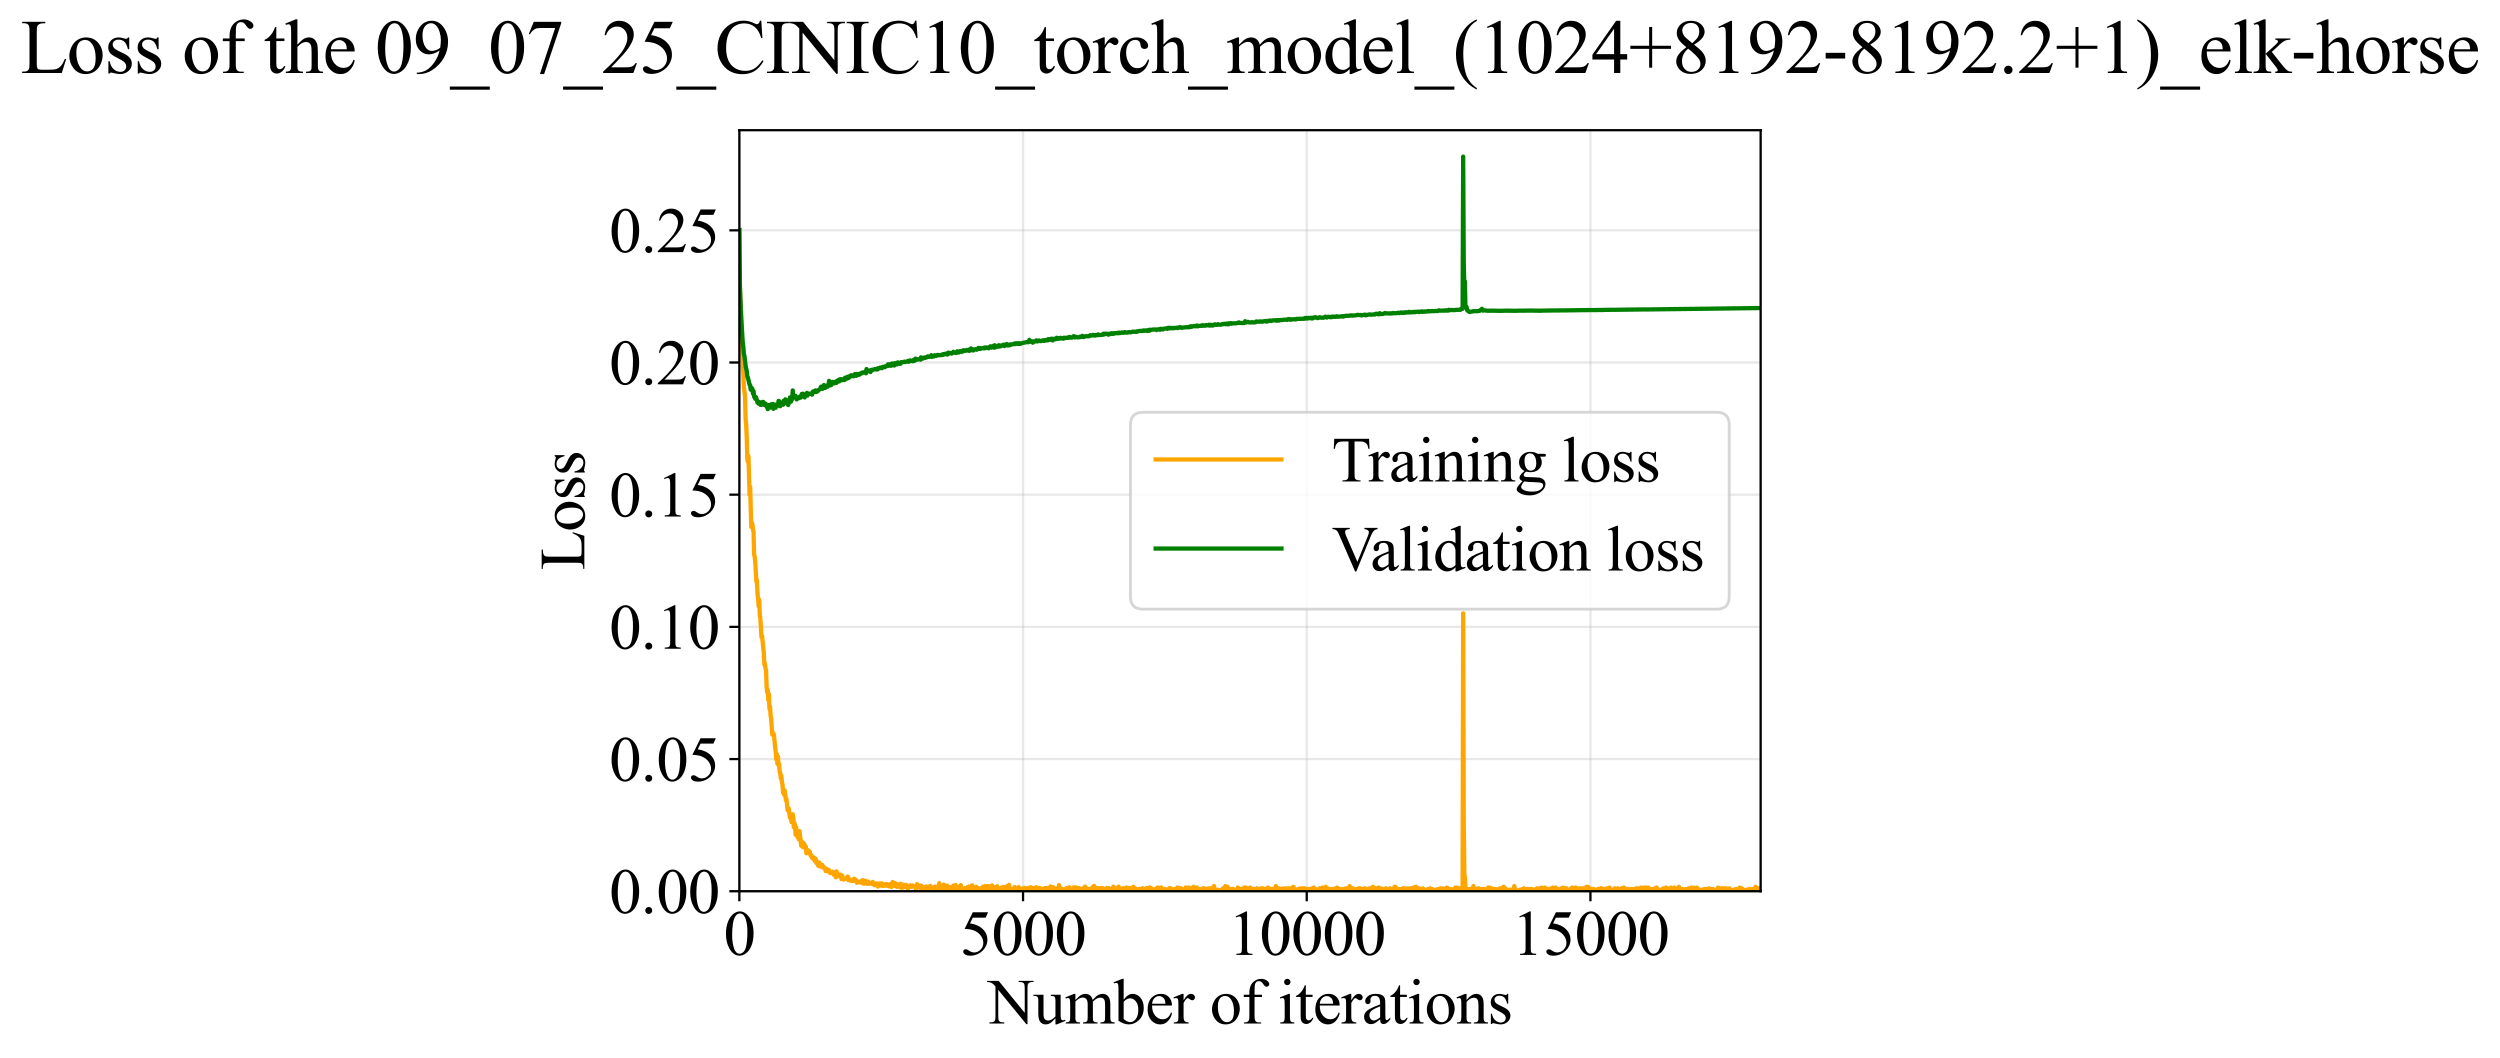 <?xml version="1.0" encoding="utf-8" standalone="no"?>
<!DOCTYPE svg PUBLIC "-//W3C//DTD SVG 1.1//EN"
  "http://www.w3.org/Graphics/SVG/1.1/DTD/svg11.dtd">
<svg xmlns:xlink="http://www.w3.org/1999/xlink" width="874.19pt" height="369.808pt" viewBox="0 0 874.19 369.808" xmlns="http://www.w3.org/2000/svg" version="1.1">
 <defs>
  <style type="text/css">*{stroke-linejoin: round; stroke-linecap: butt}</style>
 </defs>
 <g id="figure_1">
  <g id="patch_1">
   <path d="M -0 369.808 
L 874.19 369.808 
L 874.19 0 
L -0 0 
z
" style="fill: #ffffff"/>
  </g>
  <g id="axes_1">
   <g id="patch_2">
    <path d="M 258.535 311.644 
L 615.655 311.644 
L 615.655 45.532 
L 258.535 45.532 
z
" style="fill: #ffffff"/>
   </g>
   <g id="matplotlib.axis_1">
    <g id="xtick_1">
     <g id="line2d_1">
      <path d="M 258.535 311.644 
L 258.535 45.532 
" clip-path="url(#p797edda70e)" style="fill: none; stroke: #b0b0b0; stroke-opacity: 0.3; stroke-width: 0.8; stroke-linecap: square"/>
     </g>
     <g id="line2d_2">
      <defs>
       <path id="m0db87914c3" d="M 0 0 
L 0 3.5 
" style="stroke: #000000; stroke-width: 0.8"/>
      </defs>
      <g>
       <use xlink:href="#m0db87914c3" x="258.535" y="311.644" style="stroke: #000000; stroke-width: 0.8"/>
      </g>
     </g>
     <g id="text_1">
      <!-- 0 -->
      <g transform="translate(253.035 333.92) scale(0.22 -0.22)">
       <defs>
        <path id="TimesNewRomanPSMT-30" d="M 231 2094 
Q 231 2819 450 3342 
Q 669 3866 1031 4122 
Q 1313 4325 1613 4325 
Q 2100 4325 2488 3828 
Q 2972 3213 2972 2159 
Q 2972 1422 2759 906 
Q 2547 391 2217 158 
Q 1888 -75 1581 -75 
Q 975 -75 572 641 
Q 231 1244 231 2094 
z
M 844 2016 
Q 844 1141 1059 588 
Q 1238 122 1591 122 
Q 1759 122 1940 273 
Q 2122 425 2216 781 
Q 2359 1319 2359 2297 
Q 2359 3022 2209 3506 
Q 2097 3866 1919 4016 
Q 1791 4119 1609 4119 
Q 1397 4119 1231 3928 
Q 1006 3669 925 3112 
Q 844 2556 844 2016 
z
" transform="scale(0.016)"/>
       </defs>
       <use xlink:href="#TimesNewRomanPSMT-30"/>
      </g>
     </g>
    </g>
    <g id="xtick_2">
     <g id="line2d_3">
      <path d="M 357.735 311.644 
L 357.735 45.532 
" clip-path="url(#p797edda70e)" style="fill: none; stroke: #b0b0b0; stroke-opacity: 0.3; stroke-width: 0.8; stroke-linecap: square"/>
     </g>
     <g id="line2d_4">
      <g>
       <use xlink:href="#m0db87914c3" x="357.735" y="311.644" style="stroke: #000000; stroke-width: 0.8"/>
      </g>
     </g>
     <g id="text_2">
      <!-- 5000 -->
      <g transform="translate(335.735 333.92) scale(0.22 -0.22)">
       <defs>
        <path id="TimesNewRomanPSMT-35" d="M 2778 4238 
L 2534 3706 
L 1259 3706 
L 981 3138 
Q 1809 3016 2294 2522 
Q 2709 2097 2709 1522 
Q 2709 1188 2573 903 
Q 2438 619 2231 419 
Q 2025 219 1772 97 
Q 1413 -75 1034 -75 
Q 653 -75 479 54 
Q 306 184 306 341 
Q 306 428 378 495 
Q 450 563 559 563 
Q 641 563 702 538 
Q 763 513 909 409 
Q 1144 247 1384 247 
Q 1750 247 2026 523 
Q 2303 800 2303 1197 
Q 2303 1581 2056 1914 
Q 1809 2247 1375 2428 
Q 1034 2569 447 2591 
L 1259 4238 
L 2778 4238 
z
" transform="scale(0.016)"/>
       </defs>
       <use xlink:href="#TimesNewRomanPSMT-35"/>
       <use xlink:href="#TimesNewRomanPSMT-30" transform="translate(50 0)"/>
       <use xlink:href="#TimesNewRomanPSMT-30" transform="translate(100 0)"/>
       <use xlink:href="#TimesNewRomanPSMT-30" transform="translate(150 0)"/>
      </g>
     </g>
    </g>
    <g id="xtick_3">
     <g id="line2d_5">
      <path d="M 456.935 311.644 
L 456.935 45.532 
" clip-path="url(#p797edda70e)" style="fill: none; stroke: #b0b0b0; stroke-opacity: 0.3; stroke-width: 0.8; stroke-linecap: square"/>
     </g>
     <g id="line2d_6">
      <g>
       <use xlink:href="#m0db87914c3" x="456.935" y="311.644" style="stroke: #000000; stroke-width: 0.8"/>
      </g>
     </g>
     <g id="text_3">
      <!-- 10000 -->
      <g transform="translate(429.435 333.92) scale(0.22 -0.22)">
       <defs>
        <path id="TimesNewRomanPSMT-31" d="M 750 3822 
L 1781 4325 
L 1884 4325 
L 1884 747 
Q 1884 391 1914 303 
Q 1944 216 2037 169 
Q 2131 122 2419 116 
L 2419 0 
L 825 0 
L 825 116 
Q 1125 122 1212 167 
Q 1300 213 1334 289 
Q 1369 366 1369 747 
L 1369 3034 
Q 1369 3497 1338 3628 
Q 1316 3728 1258 3775 
Q 1200 3822 1119 3822 
Q 1003 3822 797 3725 
L 750 3822 
z
" transform="scale(0.016)"/>
       </defs>
       <use xlink:href="#TimesNewRomanPSMT-31"/>
       <use xlink:href="#TimesNewRomanPSMT-30" transform="translate(50 0)"/>
       <use xlink:href="#TimesNewRomanPSMT-30" transform="translate(100 0)"/>
       <use xlink:href="#TimesNewRomanPSMT-30" transform="translate(150 0)"/>
       <use xlink:href="#TimesNewRomanPSMT-30" transform="translate(200 0)"/>
      </g>
     </g>
    </g>
    <g id="xtick_4">
     <g id="line2d_7">
      <path d="M 556.135 311.644 
L 556.135 45.532 
" clip-path="url(#p797edda70e)" style="fill: none; stroke: #b0b0b0; stroke-opacity: 0.3; stroke-width: 0.8; stroke-linecap: square"/>
     </g>
     <g id="line2d_8">
      <g>
       <use xlink:href="#m0db87914c3" x="556.135" y="311.644" style="stroke: #000000; stroke-width: 0.8"/>
      </g>
     </g>
     <g id="text_4">
      <!-- 15000 -->
      <g transform="translate(528.635 333.92) scale(0.22 -0.22)">
       <use xlink:href="#TimesNewRomanPSMT-31"/>
       <use xlink:href="#TimesNewRomanPSMT-35" transform="translate(50 0)"/>
       <use xlink:href="#TimesNewRomanPSMT-30" transform="translate(100 0)"/>
       <use xlink:href="#TimesNewRomanPSMT-30" transform="translate(150 0)"/>
       <use xlink:href="#TimesNewRomanPSMT-30" transform="translate(200 0)"/>
      </g>
     </g>
    </g>
    <g id="text_5">
     <!-- Number of iterations -->
     <g transform="translate(345.453 357.902) scale(0.22 -0.22)">
      <defs>
       <path id="TimesNewRomanPSMT-4e" d="M -84 4238 
L 1066 4238 
L 3656 1059 
L 3656 3503 
Q 3656 3894 3569 3991 
Q 3453 4122 3203 4122 
L 3056 4122 
L 3056 4238 
L 4531 4238 
L 4531 4122 
L 4381 4122 
Q 4113 4122 4000 3959 
Q 3931 3859 3931 3503 
L 3931 -69 
L 3819 -69 
L 1025 3344 
L 1025 734 
Q 1025 344 1109 247 
Q 1228 116 1475 116 
L 1625 116 
L 1625 0 
L 150 0 
L 150 116 
L 297 116 
Q 569 116 681 278 
Q 750 378 750 734 
L 750 3681 
Q 566 3897 470 3965 
Q 375 4034 191 4094 
Q 100 4122 -84 4122 
L -84 4238 
z
" transform="scale(0.016)"/>
       <path id="TimesNewRomanPSMT-75" d="M 2709 2863 
L 2709 1128 
Q 2709 631 2732 520 
Q 2756 409 2807 365 
Q 2859 322 2928 322 
Q 3025 322 3147 375 
L 3191 266 
L 2334 -88 
L 2194 -88 
L 2194 519 
Q 1825 119 1631 15 
Q 1438 -88 1222 -88 
Q 981 -88 804 51 
Q 628 191 559 409 
Q 491 628 491 1028 
L 491 2306 
Q 491 2509 447 2587 
Q 403 2666 317 2708 
Q 231 2750 6 2747 
L 6 2863 
L 1009 2863 
L 1009 947 
Q 1009 547 1148 422 
Q 1288 297 1484 297 
Q 1619 297 1789 381 
Q 1959 466 2194 703 
L 2194 2325 
Q 2194 2569 2105 2655 
Q 2016 2741 1734 2747 
L 1734 2863 
L 2709 2863 
z
" transform="scale(0.016)"/>
       <path id="TimesNewRomanPSMT-6d" d="M 1050 2338 
Q 1363 2650 1419 2697 
Q 1559 2816 1721 2881 
Q 1884 2947 2044 2947 
Q 2313 2947 2506 2790 
Q 2700 2634 2766 2338 
Q 3088 2713 3309 2830 
Q 3531 2947 3766 2947 
Q 3994 2947 4170 2830 
Q 4347 2713 4450 2447 
Q 4519 2266 4519 1878 
L 4519 647 
Q 4519 378 4559 278 
Q 4591 209 4675 161 
Q 4759 113 4950 113 
L 4950 0 
L 3538 0 
L 3538 113 
L 3597 113 
Q 3781 113 3884 184 
Q 3956 234 3988 344 
Q 4000 397 4000 647 
L 4000 1878 
Q 4000 2228 3916 2372 
Q 3794 2572 3525 2572 
Q 3359 2572 3192 2489 
Q 3025 2406 2788 2181 
L 2781 2147 
L 2788 2013 
L 2788 647 
Q 2788 353 2820 281 
Q 2853 209 2943 161 
Q 3034 113 3253 113 
L 3253 0 
L 1806 0 
L 1806 113 
Q 2044 113 2133 169 
Q 2222 225 2256 338 
Q 2272 391 2272 647 
L 2272 1878 
Q 2272 2228 2169 2381 
Q 2031 2581 1784 2581 
Q 1616 2581 1450 2491 
Q 1191 2353 1050 2181 
L 1050 647 
Q 1050 366 1089 281 
Q 1128 197 1204 155 
Q 1281 113 1516 113 
L 1516 0 
L 100 0 
L 100 113 
Q 297 113 375 155 
Q 453 197 493 289 
Q 534 381 534 647 
L 534 1741 
Q 534 2213 506 2350 
Q 484 2453 437 2492 
Q 391 2531 309 2531 
Q 222 2531 100 2484 
L 53 2597 
L 916 2947 
L 1050 2947 
L 1050 2338 
z
" transform="scale(0.016)"/>
       <path id="TimesNewRomanPSMT-62" d="M 984 2369 
Q 1400 2947 1881 2947 
Q 2322 2947 2650 2570 
Q 2978 2194 2978 1541 
Q 2978 778 2472 313 
Q 2038 -88 1503 -88 
Q 1253 -88 995 3 
Q 738 94 469 275 
L 469 3241 
Q 469 3728 445 3840 
Q 422 3953 372 3993 
Q 322 4034 247 4034 
Q 159 4034 28 3984 
L -16 4094 
L 844 4444 
L 984 4444 
L 984 2369 
z
M 984 2169 
L 984 456 
Q 1144 300 1314 220 
Q 1484 141 1663 141 
Q 1947 141 2192 453 
Q 2438 766 2438 1363 
Q 2438 1913 2192 2208 
Q 1947 2503 1634 2503 
Q 1469 2503 1303 2419 
Q 1178 2356 984 2169 
z
" transform="scale(0.016)"/>
       <path id="TimesNewRomanPSMT-65" d="M 681 1784 
Q 678 1147 991 784 
Q 1303 422 1725 422 
Q 2006 422 2214 576 
Q 2422 731 2563 1106 
L 2659 1044 
Q 2594 616 2278 264 
Q 1963 -88 1488 -88 
Q 972 -88 605 314 
Q 238 716 238 1394 
Q 238 2128 614 2539 
Q 991 2950 1559 2950 
Q 2041 2950 2350 2633 
Q 2659 2316 2659 1784 
L 681 1784 
z
M 681 1966 
L 2006 1966 
Q 1991 2241 1941 2353 
Q 1863 2528 1708 2628 
Q 1553 2728 1384 2728 
Q 1125 2728 920 2526 
Q 716 2325 681 1966 
z
" transform="scale(0.016)"/>
       <path id="TimesNewRomanPSMT-72" d="M 1038 2947 
L 1038 2303 
Q 1397 2947 1775 2947 
Q 1947 2947 2059 2842 
Q 2172 2738 2172 2600 
Q 2172 2478 2090 2393 
Q 2009 2309 1897 2309 
Q 1788 2309 1652 2417 
Q 1516 2525 1450 2525 
Q 1394 2525 1328 2463 
Q 1188 2334 1038 2041 
L 1038 669 
Q 1038 431 1097 309 
Q 1138 225 1241 169 
Q 1344 113 1538 113 
L 1538 0 
L 72 0 
L 72 113 
Q 291 113 397 181 
Q 475 231 506 341 
Q 522 394 522 644 
L 522 1753 
Q 522 2253 501 2348 
Q 481 2444 426 2487 
Q 372 2531 291 2531 
Q 194 2531 72 2484 
L 41 2597 
L 906 2947 
L 1038 2947 
z
" transform="scale(0.016)"/>
       <path id="TimesNewRomanPSMT-20" transform="scale(0.016)"/>
       <path id="TimesNewRomanPSMT-6f" d="M 1600 2947 
Q 2250 2947 2644 2453 
Q 2978 2031 2978 1484 
Q 2978 1100 2793 706 
Q 2609 313 2286 112 
Q 1963 -88 1566 -88 
Q 919 -88 538 428 
Q 216 863 216 1403 
Q 216 1797 411 2186 
Q 606 2575 925 2761 
Q 1244 2947 1600 2947 
z
M 1503 2744 
Q 1338 2744 1170 2645 
Q 1003 2547 900 2300 
Q 797 2053 797 1666 
Q 797 1041 1045 587 
Q 1294 134 1700 134 
Q 2003 134 2200 384 
Q 2397 634 2397 1244 
Q 2397 2006 2069 2444 
Q 1847 2744 1503 2744 
z
" transform="scale(0.016)"/>
       <path id="TimesNewRomanPSMT-66" d="M 1319 2638 
L 1319 756 
Q 1319 356 1406 250 
Q 1522 113 1716 113 
L 1975 113 
L 1975 0 
L 266 0 
L 266 113 
L 394 113 
Q 519 113 622 175 
Q 725 238 764 344 
Q 803 450 803 756 
L 803 2638 
L 247 2638 
L 247 2863 
L 803 2863 
L 803 3050 
Q 803 3478 940 3775 
Q 1078 4072 1361 4255 
Q 1644 4438 1997 4438 
Q 2325 4438 2600 4225 
Q 2781 4084 2781 3909 
Q 2781 3816 2700 3733 
Q 2619 3650 2525 3650 
Q 2453 3650 2373 3701 
Q 2294 3753 2178 3923 
Q 2063 4094 1966 4153 
Q 1869 4213 1750 4213 
Q 1606 4213 1506 4136 
Q 1406 4059 1362 3898 
Q 1319 3738 1319 3069 
L 1319 2863 
L 2056 2863 
L 2056 2638 
L 1319 2638 
z
" transform="scale(0.016)"/>
       <path id="TimesNewRomanPSMT-69" d="M 928 4444 
Q 1059 4444 1151 4351 
Q 1244 4259 1244 4128 
Q 1244 3997 1151 3903 
Q 1059 3809 928 3809 
Q 797 3809 703 3903 
Q 609 3997 609 4128 
Q 609 4259 701 4351 
Q 794 4444 928 4444 
z
M 1188 2947 
L 1188 647 
Q 1188 378 1227 289 
Q 1266 200 1342 156 
Q 1419 113 1622 113 
L 1622 0 
L 231 0 
L 231 113 
Q 441 113 512 153 
Q 584 194 626 287 
Q 669 381 669 647 
L 669 1750 
Q 669 2216 641 2353 
Q 619 2453 572 2492 
Q 525 2531 444 2531 
Q 356 2531 231 2484 
L 188 2597 
L 1050 2947 
L 1188 2947 
z
" transform="scale(0.016)"/>
       <path id="TimesNewRomanPSMT-74" d="M 1031 3803 
L 1031 2863 
L 1700 2863 
L 1700 2644 
L 1031 2644 
L 1031 788 
Q 1031 509 1111 412 
Q 1191 316 1316 316 
Q 1419 316 1516 380 
Q 1613 444 1666 569 
L 1788 569 
Q 1678 263 1478 108 
Q 1278 -47 1066 -47 
Q 922 -47 784 33 
Q 647 113 581 261 
Q 516 409 516 719 
L 516 2644 
L 63 2644 
L 63 2747 
Q 234 2816 414 2980 
Q 594 3144 734 3369 
Q 806 3488 934 3803 
L 1031 3803 
z
" transform="scale(0.016)"/>
       <path id="TimesNewRomanPSMT-61" d="M 1822 413 
Q 1381 72 1269 19 
Q 1100 -59 909 -59 
Q 613 -59 420 144 
Q 228 347 228 678 
Q 228 888 322 1041 
Q 450 1253 767 1440 
Q 1084 1628 1822 1897 
L 1822 2009 
Q 1822 2438 1686 2597 
Q 1550 2756 1291 2756 
Q 1094 2756 978 2650 
Q 859 2544 859 2406 
L 866 2225 
Q 866 2081 792 2003 
Q 719 1925 600 1925 
Q 484 1925 411 2006 
Q 338 2088 338 2228 
Q 338 2497 613 2722 
Q 888 2947 1384 2947 
Q 1766 2947 2009 2819 
Q 2194 2722 2281 2516 
Q 2338 2381 2338 1966 
L 2338 994 
Q 2338 584 2353 492 
Q 2369 400 2405 369 
Q 2441 338 2488 338 
Q 2538 338 2575 359 
Q 2641 400 2828 588 
L 2828 413 
Q 2478 -56 2159 -56 
Q 2006 -56 1915 50 
Q 1825 156 1822 413 
z
M 1822 616 
L 1822 1706 
Q 1350 1519 1213 1441 
Q 966 1303 859 1153 
Q 753 1003 753 825 
Q 753 600 887 451 
Q 1022 303 1197 303 
Q 1434 303 1822 616 
z
" transform="scale(0.016)"/>
       <path id="TimesNewRomanPSMT-6e" d="M 1034 2341 
Q 1538 2947 1994 2947 
Q 2228 2947 2397 2830 
Q 2566 2713 2666 2444 
Q 2734 2256 2734 1869 
L 2734 647 
Q 2734 375 2778 278 
Q 2813 200 2889 156 
Q 2966 113 3172 113 
L 3172 0 
L 1756 0 
L 1756 113 
L 1816 113 
Q 2016 113 2095 173 
Q 2175 234 2206 353 
Q 2219 400 2219 647 
L 2219 1819 
Q 2219 2209 2117 2386 
Q 2016 2563 1775 2563 
Q 1403 2563 1034 2156 
L 1034 647 
Q 1034 356 1069 288 
Q 1113 197 1189 155 
Q 1266 113 1500 113 
L 1500 0 
L 84 0 
L 84 113 
L 147 113 
Q 366 113 442 223 
Q 519 334 519 647 
L 519 1709 
Q 519 2225 495 2337 
Q 472 2450 423 2490 
Q 375 2531 294 2531 
Q 206 2531 84 2484 
L 38 2597 
L 900 2947 
L 1034 2947 
L 1034 2341 
z
" transform="scale(0.016)"/>
       <path id="TimesNewRomanPSMT-73" d="M 2050 2947 
L 2050 1972 
L 1947 1972 
Q 1828 2431 1642 2597 
Q 1456 2763 1169 2763 
Q 950 2763 815 2647 
Q 681 2531 681 2391 
Q 681 2216 781 2091 
Q 878 1963 1175 1819 
L 1631 1597 
Q 2266 1288 2266 781 
Q 2266 391 1970 151 
Q 1675 -88 1309 -88 
Q 1047 -88 709 6 
Q 606 38 541 38 
Q 469 38 428 -44 
L 325 -44 
L 325 978 
L 428 978 
Q 516 541 762 319 
Q 1009 97 1316 97 
Q 1531 97 1667 223 
Q 1803 350 1803 528 
Q 1803 744 1651 891 
Q 1500 1038 1047 1263 
Q 594 1488 453 1669 
Q 313 1847 313 2119 
Q 313 2472 555 2709 
Q 797 2947 1181 2947 
Q 1350 2947 1591 2875 
Q 1750 2828 1803 2828 
Q 1853 2828 1881 2850 
Q 1909 2872 1947 2947 
L 2050 2947 
z
" transform="scale(0.016)"/>
      </defs>
      <use xlink:href="#TimesNewRomanPSMT-4e"/>
      <use xlink:href="#TimesNewRomanPSMT-75" transform="translate(72.217 0)"/>
      <use xlink:href="#TimesNewRomanPSMT-6d" transform="translate(122.217 0)"/>
      <use xlink:href="#TimesNewRomanPSMT-62" transform="translate(200 0)"/>
      <use xlink:href="#TimesNewRomanPSMT-65" transform="translate(250 0)"/>
      <use xlink:href="#TimesNewRomanPSMT-72" transform="translate(294.385 0)"/>
      <use xlink:href="#TimesNewRomanPSMT-20" transform="translate(327.686 0)"/>
      <use xlink:href="#TimesNewRomanPSMT-6f" transform="translate(352.686 0)"/>
      <use xlink:href="#TimesNewRomanPSMT-66" transform="translate(402.686 0)"/>
      <use xlink:href="#TimesNewRomanPSMT-20" transform="translate(435.986 0)"/>
      <use xlink:href="#TimesNewRomanPSMT-69" transform="translate(460.986 0)"/>
      <use xlink:href="#TimesNewRomanPSMT-74" transform="translate(488.77 0)"/>
      <use xlink:href="#TimesNewRomanPSMT-65" transform="translate(516.553 0)"/>
      <use xlink:href="#TimesNewRomanPSMT-72" transform="translate(560.938 0)"/>
      <use xlink:href="#TimesNewRomanPSMT-61" transform="translate(594.238 0)"/>
      <use xlink:href="#TimesNewRomanPSMT-74" transform="translate(638.623 0)"/>
      <use xlink:href="#TimesNewRomanPSMT-69" transform="translate(666.406 0)"/>
      <use xlink:href="#TimesNewRomanPSMT-6f" transform="translate(694.189 0)"/>
      <use xlink:href="#TimesNewRomanPSMT-6e" transform="translate(744.189 0)"/>
      <use xlink:href="#TimesNewRomanPSMT-73" transform="translate(794.189 0)"/>
     </g>
    </g>
   </g>
   <g id="matplotlib.axis_2">
    <g id="ytick_1">
     <g id="line2d_9">
      <path d="M 258.535 311.644 
L 615.655 311.644 
" clip-path="url(#p797edda70e)" style="fill: none; stroke: #b0b0b0; stroke-opacity: 0.3; stroke-width: 0.8; stroke-linecap: square"/>
     </g>
     <g id="line2d_10">
      <defs>
       <path id="m371cdb9592" d="M 0 0 
L -3.5 0 
" style="stroke: #000000; stroke-width: 0.8"/>
      </defs>
      <g>
       <use xlink:href="#m371cdb9592" x="258.535" y="311.644" style="stroke: #000000; stroke-width: 0.8"/>
      </g>
     </g>
     <g id="text_6">
      <!-- 0.00 -->
      <g transform="translate(213.035 319.282) scale(0.22 -0.22)">
       <defs>
        <path id="TimesNewRomanPSMT-2e" d="M 800 606 
Q 947 606 1047 504 
Q 1147 403 1147 259 
Q 1147 116 1045 14 
Q 944 -88 800 -88 
Q 656 -88 554 14 
Q 453 116 453 259 
Q 453 406 554 506 
Q 656 606 800 606 
z
" transform="scale(0.016)"/>
       </defs>
       <use xlink:href="#TimesNewRomanPSMT-30"/>
       <use xlink:href="#TimesNewRomanPSMT-2e" transform="translate(50 0)"/>
       <use xlink:href="#TimesNewRomanPSMT-30" transform="translate(75 0)"/>
       <use xlink:href="#TimesNewRomanPSMT-30" transform="translate(125 0)"/>
      </g>
     </g>
    </g>
    <g id="ytick_2">
     <g id="line2d_11">
      <path d="M 258.535 265.422 
L 615.655 265.422 
" clip-path="url(#p797edda70e)" style="fill: none; stroke: #b0b0b0; stroke-opacity: 0.3; stroke-width: 0.8; stroke-linecap: square"/>
     </g>
     <g id="line2d_12">
      <g>
       <use xlink:href="#m371cdb9592" x="258.535" y="265.422" style="stroke: #000000; stroke-width: 0.8"/>
      </g>
     </g>
     <g id="text_7">
      <!-- 0.05 -->
      <g transform="translate(213.035 273.06) scale(0.22 -0.22)">
       <use xlink:href="#TimesNewRomanPSMT-30"/>
       <use xlink:href="#TimesNewRomanPSMT-2e" transform="translate(50 0)"/>
       <use xlink:href="#TimesNewRomanPSMT-30" transform="translate(75 0)"/>
       <use xlink:href="#TimesNewRomanPSMT-35" transform="translate(125 0)"/>
      </g>
     </g>
    </g>
    <g id="ytick_3">
     <g id="line2d_13">
      <path d="M 258.535 219.2 
L 615.655 219.2 
" clip-path="url(#p797edda70e)" style="fill: none; stroke: #b0b0b0; stroke-opacity: 0.3; stroke-width: 0.8; stroke-linecap: square"/>
     </g>
     <g id="line2d_14">
      <g>
       <use xlink:href="#m371cdb9592" x="258.535" y="219.2" style="stroke: #000000; stroke-width: 0.8"/>
      </g>
     </g>
     <g id="text_8">
      <!-- 0.10 -->
      <g transform="translate(213.035 226.838) scale(0.22 -0.22)">
       <use xlink:href="#TimesNewRomanPSMT-30"/>
       <use xlink:href="#TimesNewRomanPSMT-2e" transform="translate(50 0)"/>
       <use xlink:href="#TimesNewRomanPSMT-31" transform="translate(75 0)"/>
       <use xlink:href="#TimesNewRomanPSMT-30" transform="translate(125 0)"/>
      </g>
     </g>
    </g>
    <g id="ytick_4">
     <g id="line2d_15">
      <path d="M 258.535 172.979 
L 615.655 172.979 
" clip-path="url(#p797edda70e)" style="fill: none; stroke: #b0b0b0; stroke-opacity: 0.3; stroke-width: 0.8; stroke-linecap: square"/>
     </g>
     <g id="line2d_16">
      <g>
       <use xlink:href="#m371cdb9592" x="258.535" y="172.979" style="stroke: #000000; stroke-width: 0.8"/>
      </g>
     </g>
     <g id="text_9">
      <!-- 0.15 -->
      <g transform="translate(213.035 180.617) scale(0.22 -0.22)">
       <use xlink:href="#TimesNewRomanPSMT-30"/>
       <use xlink:href="#TimesNewRomanPSMT-2e" transform="translate(50 0)"/>
       <use xlink:href="#TimesNewRomanPSMT-31" transform="translate(75 0)"/>
       <use xlink:href="#TimesNewRomanPSMT-35" transform="translate(125 0)"/>
      </g>
     </g>
    </g>
    <g id="ytick_5">
     <g id="line2d_17">
      <path d="M 258.535 126.757 
L 615.655 126.757 
" clip-path="url(#p797edda70e)" style="fill: none; stroke: #b0b0b0; stroke-opacity: 0.3; stroke-width: 0.8; stroke-linecap: square"/>
     </g>
     <g id="line2d_18">
      <g>
       <use xlink:href="#m371cdb9592" x="258.535" y="126.757" style="stroke: #000000; stroke-width: 0.8"/>
      </g>
     </g>
     <g id="text_10">
      <!-- 0.20 -->
      <g transform="translate(213.035 134.395) scale(0.22 -0.22)">
       <defs>
        <path id="TimesNewRomanPSMT-32" d="M 2934 816 
L 2638 0 
L 138 0 
L 138 116 
Q 1241 1122 1691 1759 
Q 2141 2397 2141 2925 
Q 2141 3328 1894 3587 
Q 1647 3847 1303 3847 
Q 991 3847 742 3664 
Q 494 3481 375 3128 
L 259 3128 
Q 338 3706 661 4015 
Q 984 4325 1469 4325 
Q 1984 4325 2329 3994 
Q 2675 3663 2675 3213 
Q 2675 2891 2525 2569 
Q 2294 2063 1775 1497 
Q 997 647 803 472 
L 1909 472 
Q 2247 472 2383 497 
Q 2519 522 2628 598 
Q 2738 675 2819 816 
L 2934 816 
z
" transform="scale(0.016)"/>
       </defs>
       <use xlink:href="#TimesNewRomanPSMT-30"/>
       <use xlink:href="#TimesNewRomanPSMT-2e" transform="translate(50 0)"/>
       <use xlink:href="#TimesNewRomanPSMT-32" transform="translate(75 0)"/>
       <use xlink:href="#TimesNewRomanPSMT-30" transform="translate(125 0)"/>
      </g>
     </g>
    </g>
    <g id="ytick_6">
     <g id="line2d_19">
      <path d="M 258.535 80.536 
L 615.655 80.536 
" clip-path="url(#p797edda70e)" style="fill: none; stroke: #b0b0b0; stroke-opacity: 0.3; stroke-width: 0.8; stroke-linecap: square"/>
     </g>
     <g id="line2d_20">
      <g>
       <use xlink:href="#m371cdb9592" x="258.535" y="80.536" style="stroke: #000000; stroke-width: 0.8"/>
      </g>
     </g>
     <g id="text_11">
      <!-- 0.25 -->
      <g transform="translate(213.035 88.174) scale(0.22 -0.22)">
       <use xlink:href="#TimesNewRomanPSMT-30"/>
       <use xlink:href="#TimesNewRomanPSMT-2e" transform="translate(50 0)"/>
       <use xlink:href="#TimesNewRomanPSMT-32" transform="translate(75 0)"/>
       <use xlink:href="#TimesNewRomanPSMT-35" transform="translate(125 0)"/>
      </g>
     </g>
    </g>
    <g id="text_12">
     <!-- Loss -->
     <g transform="translate(204.329 199.369) rotate(-90) scale(0.22 -0.22)">
      <defs>
       <path id="TimesNewRomanPSMT-4c" d="M 3669 1172 
L 3772 1150 
L 3409 0 
L 128 0 
L 128 116 
L 288 116 
Q 556 116 672 291 
Q 738 391 738 753 
L 738 3488 
Q 738 3884 650 3984 
Q 528 4122 288 4122 
L 128 4122 
L 128 4238 
L 2047 4238 
L 2047 4122 
Q 1709 4125 1573 4059 
Q 1438 3994 1388 3894 
Q 1338 3794 1338 3416 
L 1338 753 
Q 1338 494 1388 397 
Q 1425 331 1503 300 
Q 1581 269 1991 269 
L 2300 269 
Q 2788 269 2984 341 
Q 3181 413 3343 595 
Q 3506 778 3669 1172 
z
" transform="scale(0.016)"/>
      </defs>
      <use xlink:href="#TimesNewRomanPSMT-4c"/>
      <use xlink:href="#TimesNewRomanPSMT-6f" transform="translate(61.084 0)"/>
      <use xlink:href="#TimesNewRomanPSMT-73" transform="translate(111.084 0)"/>
      <use xlink:href="#TimesNewRomanPSMT-73" transform="translate(150 0)"/>
     </g>
    </g>
   </g>
   <g id="line2d_21">
    <path d="M 258.535 80.453 
L 258.734 101.079 
L 258.932 107.127 
L 259.131 108.855 
L 259.528 121.667 
L 259.726 128.98 
L 259.925 130.41 
L 260.123 135.466 
L 260.52 138.43 
L 260.719 146.411 
L 260.917 148.424 
L 261.116 152.929 
L 261.314 160.224 
L 261.513 161.501 
L 261.711 159.5 
L 262.108 173.039 
L 262.307 170.211 
L 262.704 184.245 
L 262.902 182.741 
L 263.101 183.367 
L 263.299 185.244 
L 263.498 185.94 
L 263.696 193.906 
L 263.895 194.671 
L 264.093 196.507 
L 264.49 203.439 
L 264.689 202.918 
L 264.887 207.861 
L 265.086 209.165 
L 265.284 211.967 
L 265.483 209.765 
L 265.681 214.9 
L 265.88 216.27 
L 266.277 222.846 
L 266.476 222.37 
L 267.071 228.253 
L 267.27 232.326 
L 267.468 232.06 
L 267.667 233.697 
L 267.865 234.382 
L 268.064 240.12 
L 268.262 242.001 
L 268.461 241.18 
L 268.659 244.85 
L 268.858 242.672 
L 269.056 247.825 
L 269.255 246.922 
L 269.453 250.073 
L 269.652 251.401 
L 270.049 256.881 
L 270.247 256.211 
L 270.446 256.477 
L 270.644 257.12 
L 271.041 261.198 
L 271.24 262.746 
L 271.438 265.537 
L 271.637 263.706 
L 271.835 267.068 
L 272.034 264.544 
L 272.232 267.506 
L 272.431 267.174 
L 272.629 269.844 
L 272.828 270.209 
L 273.026 272.161 
L 273.225 271.273 
L 273.423 273.57 
L 273.622 274.3 
L 273.82 277.233 
L 274.019 276.119 
L 274.217 277.954 
L 274.416 276.502 
L 274.813 279.839 
L 275.011 279.408 
L 275.408 283.318 
L 275.806 282.693 
L 276.203 285.874 
L 276.401 285.169 
L 276.798 287.52 
L 276.997 287.084 
L 277.195 284.719 
L 277.394 285.897 
L 277.592 289.239 
L 277.791 287.801 
L 277.989 288.543 
L 278.188 291.876 
L 278.386 289.233 
L 278.585 291.728 
L 278.783 290.813 
L 278.982 292.895 
L 279.18 292.538 
L 279.379 293.545 
L 279.577 290.657 
L 280.173 295.778 
L 280.371 294.203 
L 280.768 296.224 
L 280.967 296.233 
L 281.165 294.879 
L 281.364 296.429 
L 281.562 295.917 
L 281.761 295.96 
L 281.959 298.367 
L 282.158 297.893 
L 282.356 298.027 
L 282.555 297.298 
L 282.753 298.155 
L 282.952 297.766 
L 283.15 297.769 
L 283.349 298.977 
L 283.547 299.268 
L 283.746 299.025 
L 283.944 300.005 
L 284.143 299.639 
L 284.341 300.34 
L 284.54 299.884 
L 284.738 299.92 
L 284.937 301.042 
L 285.136 300.235 
L 285.334 300.684 
L 285.533 301.879 
L 285.731 301.412 
L 286.128 302.754 
L 286.327 301.85 
L 286.525 301.613 
L 286.724 302.999 
L 286.922 302.49 
L 287.121 303.011 
L 287.319 302.912 
L 287.518 302.435 
L 287.716 303.339 
L 287.915 303.027 
L 288.312 303.326 
L 288.51 303.745 
L 288.709 304.604 
L 288.907 304.37 
L 289.106 303.819 
L 289.304 304.545 
L 289.503 304.716 
L 289.701 304.245 
L 289.9 304.274 
L 290.297 305.294 
L 290.495 305.027 
L 290.694 304.972 
L 290.892 305.046 
L 291.091 304.81 
L 291.488 305.84 
L 291.885 305.445 
L 292.282 306.768 
L 292.48 304.68 
L 292.679 304.97 
L 292.877 306.362 
L 293.076 306.294 
L 293.274 306.407 
L 293.473 305.912 
L 293.671 306.41 
L 293.87 306.419 
L 294.068 305.87 
L 294.267 307.417 
L 294.465 306.131 
L 294.664 307.406 
L 294.863 307.171 
L 295.061 307.553 
L 295.26 307.289 
L 295.458 307.33 
L 296.054 306.878 
L 296.252 307.155 
L 296.451 306.508 
L 296.649 307.783 
L 296.848 307.329 
L 297.046 307.646 
L 297.245 307.509 
L 297.443 307.949 
L 298.436 308.024 
L 298.634 307.263 
L 298.833 307.377 
L 299.031 307.969 
L 299.23 307.578 
L 299.627 308.697 
L 299.825 308.268 
L 300.024 308.488 
L 300.421 308.452 
L 300.818 308.187 
L 301.016 308.586 
L 301.215 307.974 
L 301.413 308.217 
L 301.612 307.746 
L 301.81 308.973 
L 302.009 308.768 
L 302.406 308.983 
L 302.604 307.963 
L 302.803 308.949 
L 303.001 308.913 
L 303.2 308.405 
L 303.398 309.081 
L 303.597 308.273 
L 303.994 309.011 
L 304.192 308.963 
L 304.391 308.761 
L 304.788 308.786 
L 304.987 309.082 
L 305.185 308.383 
L 305.384 309.007 
L 305.781 309.525 
L 305.979 309.441 
L 306.178 308.986 
L 306.376 309.141 
L 306.575 308.914 
L 306.773 308.993 
L 306.972 310.005 
L 307.17 309.136 
L 307.369 309.255 
L 307.766 308.91 
L 307.964 309.678 
L 308.361 308.898 
L 308.56 309.747 
L 308.758 309.671 
L 308.957 309.202 
L 309.155 309.772 
L 309.552 309.222 
L 309.751 309.501 
L 309.949 309.122 
L 310.148 309.693 
L 310.346 309.344 
L 310.545 309.851 
L 310.743 309.84 
L 310.942 309.947 
L 311.14 309.173 
L 311.537 309.616 
L 311.736 310.173 
L 312.133 308.409 
L 312.331 309.748 
L 312.53 309.412 
L 312.728 308.702 
L 312.927 309.769 
L 313.125 309.802 
L 313.324 308.978 
L 313.522 310.067 
L 313.721 310.122 
L 314.118 309.319 
L 314.317 310.037 
L 314.515 309.866 
L 314.714 309.082 
L 314.912 310.364 
L 315.111 309.072 
L 315.309 309.392 
L 315.508 310.428 
L 315.706 309.369 
L 316.103 310.166 
L 316.302 309.456 
L 316.5 309.523 
L 316.699 310.224 
L 316.897 309.445 
L 317.096 310.337 
L 317.294 310.256 
L 317.493 310.791 
L 317.89 309.948 
L 318.088 309.956 
L 318.287 309.564 
L 318.485 310.098 
L 318.882 310.051 
L 319.081 309.623 
L 319.279 309.834 
L 319.676 309.88 
L 319.875 310.106 
L 320.073 310.111 
L 320.272 310.924 
L 320.669 309.158 
L 320.867 310.173 
L 321.264 309.68 
L 321.661 310.45 
L 321.86 310.211 
L 322.058 309.621 
L 322.257 310.939 
L 322.852 310.264 
L 323.051 310.194 
L 323.249 310.273 
L 323.448 310.789 
L 323.646 310.583 
L 323.845 309.97 
L 324.044 311.023 
L 324.441 310.035 
L 324.639 310.507 
L 325.235 309.784 
L 325.433 310.505 
L 325.632 310.494 
L 325.83 310.298 
L 326.227 310.804 
L 326.426 310.317 
L 326.624 310.316 
L 326.823 310.027 
L 327.021 310.098 
L 327.22 310.851 
L 327.418 310.635 
L 327.617 310.109 
L 327.815 310.62 
L 328.014 310.12 
L 328.212 310.401 
L 328.411 308.837 
L 328.609 310.619 
L 328.808 310.908 
L 329.006 310.128 
L 329.205 310.382 
L 329.403 310.919 
L 329.602 310.856 
L 329.8 310.649 
L 329.999 309.329 
L 330.396 310.147 
L 330.594 310.163 
L 330.793 310.932 
L 330.991 310.679 
L 331.19 309.653 
L 331.388 310.956 
L 331.587 310.419 
L 331.785 310.41 
L 331.984 310.201 
L 332.182 310.949 
L 332.381 310.454 
L 332.579 310.937 
L 332.778 310.178 
L 333.175 310.226 
L 333.374 309.661 
L 333.572 310.721 
L 333.771 309.968 
L 333.969 310.731 
L 334.168 309.449 
L 334.366 310.479 
L 334.565 310.509 
L 334.763 310.241 
L 334.962 310.244 
L 335.16 310.478 
L 335.359 310.484 
L 335.557 311.007 
L 335.756 309.752 
L 335.954 309.508 
L 336.351 311.018 
L 336.55 310.794 
L 336.947 310.776 
L 337.145 311.29 
L 337.542 310.536 
L 337.939 311.036 
L 338.138 310.311 
L 338.336 310.547 
L 338.733 310.021 
L 338.932 311.059 
L 339.13 310.567 
L 339.329 310.554 
L 339.726 311.081 
L 339.924 309.55 
L 340.123 310.81 
L 340.321 310.807 
L 340.52 310.563 
L 340.917 310.566 
L 341.314 310.064 
L 341.512 310.841 
L 341.711 310.842 
L 341.909 311.094 
L 342.108 310.591 
L 342.306 310.845 
L 342.505 310.854 
L 342.703 310.608 
L 342.902 310.6 
L 343.299 311.12 
L 343.498 311.113 
L 343.696 310.068 
L 343.895 310.856 
L 344.093 310.853 
L 344.292 311.125 
L 344.49 309.834 
L 344.689 311.113 
L 344.887 310.879 
L 345.086 309.852 
L 345.483 310.372 
L 345.681 309.846 
L 345.88 311.148 
L 346.277 311.147 
L 346.674 310.634 
L 346.872 309.605 
L 347.071 309.863 
L 347.468 310.633 
L 347.666 310.37 
L 347.865 310.395 
L 348.262 310.895 
L 348.659 309.89 
L 348.857 311.167 
L 349.056 310.664 
L 349.254 310.66 
L 349.453 311.172 
L 350.048 310.402 
L 350.247 310.675 
L 350.445 310.414 
L 350.644 310.669 
L 350.842 310.16 
L 351.041 311.451 
L 351.239 310.676 
L 351.636 310.679 
L 351.835 310.925 
L 352.033 309.907 
L 352.43 310.68 
L 352.629 310.433 
L 352.828 309.404 
L 353.225 311.211 
L 353.622 311.218 
L 353.82 310.95 
L 354.019 310.946 
L 354.217 311.213 
L 354.416 310.708 
L 354.614 311.212 
L 354.813 310.185 
L 355.011 311.205 
L 355.21 311.217 
L 355.408 310.966 
L 355.607 310.952 
L 355.805 311.216 
L 356.202 310.199 
L 356.401 310.972 
L 356.599 310.965 
L 356.798 311.488 
L 356.996 311.481 
L 357.195 310.714 
L 357.592 310.72 
L 357.79 310.974 
L 357.989 310.978 
L 358.187 310.475 
L 358.386 310.716 
L 358.584 310.722 
L 358.783 310.983 
L 358.981 310.724 
L 359.18 311.234 
L 359.378 310.488 
L 359.577 311.496 
L 359.775 311.239 
L 360.172 310.471 
L 360.371 310.228 
L 360.569 310.473 
L 360.768 310.983 
L 360.966 310.992 
L 361.165 310.471 
L 361.363 311.511 
L 361.76 310.738 
L 361.959 311.509 
L 362.356 310.225 
L 362.555 310.743 
L 362.753 310.486 
L 362.952 310.49 
L 363.15 310.992 
L 363.349 310.994 
L 363.547 310.48 
L 363.944 311.005 
L 364.54 311.007 
L 364.738 310.755 
L 364.937 310.756 
L 365.135 311.011 
L 365.334 311.007 
L 365.532 310.501 
L 365.731 310.762 
L 365.929 310.773 
L 366.128 311.032 
L 366.326 310.505 
L 366.525 311.011 
L 366.723 311.013 
L 367.12 310.55 
L 367.319 309.985 
L 367.517 311.02 
L 367.716 311.277 
L 367.914 311.27 
L 368.113 310.241 
L 368.311 310.245 
L 368.708 311.27 
L 368.907 310.762 
L 369.304 311.277 
L 369.502 310.759 
L 369.899 311.531 
L 370.098 310.751 
L 370.296 309.484 
L 370.495 311.028 
L 370.892 311.542 
L 371.09 310.772 
L 371.289 310.756 
L 371.686 311.545 
L 371.884 311.032 
L 372.083 311.29 
L 372.282 311.037 
L 372.48 311.038 
L 372.877 310.524 
L 373.076 311.297 
L 373.274 310.508 
L 373.473 311.548 
L 373.87 310.265 
L 374.068 311.028 
L 374.267 311.29 
L 374.465 310.777 
L 374.664 311.04 
L 375.061 311.041 
L 375.259 311.301 
L 375.458 310.265 
L 375.656 311.04 
L 375.855 310.784 
L 376.053 311.557 
L 376.252 310.275 
L 376.649 311.033 
L 377.046 311.047 
L 377.244 310.533 
L 377.641 311.305 
L 377.84 310.794 
L 378.038 311.565 
L 378.237 311.307 
L 378.435 311.305 
L 378.634 311.055 
L 378.832 310.542 
L 379.031 311.052 
L 379.229 310.282 
L 379.428 310.029 
L 379.626 311.056 
L 379.825 310.542 
L 380.023 311.055 
L 380.222 310.799 
L 380.42 310.802 
L 380.619 311.316 
L 380.817 310.802 
L 381.016 311.312 
L 381.214 311.061 
L 381.413 311.317 
L 381.612 311.061 
L 381.81 310.546 
L 382.009 311.06 
L 382.207 310.027 
L 382.406 311.059 
L 382.604 309.78 
L 382.803 311.316 
L 383.001 311.318 
L 383.2 310.552 
L 383.398 311.577 
L 383.597 311.321 
L 383.795 310.553 
L 383.994 310.809 
L 384.192 310.553 
L 384.391 311.323 
L 384.589 311.065 
L 384.788 311.322 
L 384.986 310.548 
L 385.185 310.553 
L 385.383 311.07 
L 385.582 310.553 
L 385.78 311.582 
L 385.979 311.581 
L 386.376 310.809 
L 386.773 311.326 
L 386.971 310.558 
L 387.17 311.326 
L 387.368 310.817 
L 387.567 311.072 
L 387.765 310.56 
L 388.162 311.333 
L 388.361 311.078 
L 388.559 311.331 
L 388.758 311.074 
L 388.956 311.074 
L 389.155 310.303 
L 389.353 310.05 
L 389.75 311.59 
L 389.949 310.564 
L 390.544 311.336 
L 390.743 310.566 
L 390.941 311.335 
L 391.14 310.052 
L 391.537 311.337 
L 391.736 311.079 
L 391.934 311.338 
L 392.133 311.332 
L 392.728 310.568 
L 392.927 311.338 
L 393.125 310.571 
L 393.324 311.338 
L 393.522 310.825 
L 393.721 311.081 
L 393.919 310.313 
L 394.118 311.338 
L 394.316 311.08 
L 394.515 311.082 
L 394.713 310.572 
L 394.912 311.341 
L 395.11 310.57 
L 395.309 311.084 
L 395.507 310.831 
L 395.706 311.598 
L 395.904 310.573 
L 396.103 311.34 
L 396.301 310.059 
L 396.5 311.088 
L 396.698 311.088 
L 396.897 310.573 
L 397.095 311.088 
L 397.294 311.087 
L 397.492 311.344 
L 397.691 311.087 
L 397.889 311.601 
L 398.286 310.835 
L 398.485 311.346 
L 398.683 310.832 
L 398.882 311.602 
L 399.08 310.832 
L 399.279 310.833 
L 399.477 310.576 
L 399.676 310.835 
L 400.271 310.834 
L 400.47 311.352 
L 400.668 311.093 
L 400.867 310.577 
L 401.066 310.836 
L 401.264 310.581 
L 401.463 311.606 
L 401.86 311.091 
L 402.058 310.322 
L 402.455 311.35 
L 402.654 310.58 
L 402.852 311.094 
L 403.051 311.093 
L 403.249 311.352 
L 403.448 311.35 
L 403.646 311.096 
L 403.845 311.095 
L 404.043 310.839 
L 404.242 310.839 
L 404.44 311.353 
L 404.837 310.325 
L 405.036 310.841 
L 405.234 310.581 
L 405.433 311.352 
L 405.631 310.838 
L 405.83 311.353 
L 406.028 310.325 
L 406.227 311.354 
L 406.425 311.355 
L 406.822 310.841 
L 407.021 311.354 
L 407.418 310.843 
L 407.616 311.099 
L 408.013 311.099 
L 408.212 311.612 
L 408.41 311.099 
L 408.609 311.098 
L 408.807 310.586 
L 409.006 311.1 
L 409.403 310.586 
L 409.601 311.358 
L 409.8 311.1 
L 409.998 311.102 
L 410.197 311.614 
L 410.395 311.103 
L 410.594 311.1 
L 410.793 310.846 
L 410.991 311.358 
L 411.388 310.845 
L 411.587 311.104 
L 411.785 310.332 
L 411.984 310.846 
L 412.182 310.845 
L 412.381 311.104 
L 412.579 310.589 
L 412.778 311.102 
L 412.976 310.589 
L 413.175 311.103 
L 413.373 311.103 
L 413.572 311.617 
L 413.77 311.359 
L 413.969 311.618 
L 414.167 311.104 
L 414.366 311.362 
L 414.564 310.334 
L 414.763 310.846 
L 414.961 310.591 
L 415.16 311.362 
L 415.557 310.335 
L 415.755 311.106 
L 415.954 310.592 
L 416.152 311.106 
L 416.351 310.593 
L 416.748 310.593 
L 417.145 311.106 
L 417.343 310.079 
L 417.74 311.622 
L 417.939 311.364 
L 418.137 311.364 
L 418.336 310.593 
L 418.534 310.336 
L 418.733 311.62 
L 418.931 310.852 
L 419.13 311.622 
L 419.328 311.107 
L 419.527 311.364 
L 419.725 310.85 
L 419.924 311.108 
L 420.122 311.622 
L 420.321 310.851 
L 420.52 311.109 
L 420.718 310.596 
L 420.917 311.11 
L 421.115 310.596 
L 421.314 311.623 
L 421.512 310.853 
L 421.909 311.624 
L 422.108 311.367 
L 422.306 311.366 
L 422.505 310.596 
L 422.703 310.852 
L 422.902 311.625 
L 423.1 311.367 
L 423.299 310.596 
L 423.497 311.624 
L 423.894 310.854 
L 424.093 311.11 
L 424.291 310.854 
L 424.49 309.827 
L 424.688 310.855 
L 424.887 311.111 
L 425.085 311.112 
L 425.284 311.368 
L 425.482 311.368 
L 425.681 311.626 
L 425.879 311.112 
L 426.078 311.369 
L 426.276 311.369 
L 426.475 311.626 
L 426.673 311.369 
L 426.872 311.37 
L 427.07 311.112 
L 427.269 311.37 
L 427.467 311.37 
L 427.666 310.599 
L 427.864 311.112 
L 428.063 310.855 
L 428.261 311.113 
L 428.46 309.829 
L 428.658 310.6 
L 428.857 310.856 
L 429.055 311.627 
L 429.254 310.087 
L 429.452 310.857 
L 429.651 311.113 
L 429.849 311.627 
L 430.048 310.858 
L 430.247 311.369 
L 430.445 311.37 
L 430.842 310.857 
L 431.239 310.857 
L 431.438 311.372 
L 431.636 311.371 
L 431.835 311.627 
L 432.033 311.371 
L 432.232 311.628 
L 432.43 311.372 
L 432.827 310.344 
L 433.026 311.115 
L 433.224 311.114 
L 433.423 311.372 
L 433.82 310.859 
L 434.018 310.859 
L 434.217 311.373 
L 434.614 311.372 
L 434.812 310.602 
L 435.011 310.346 
L 435.209 311.372 
L 435.408 310.602 
L 435.606 310.344 
L 435.805 310.602 
L 436.003 311.373 
L 436.202 310.602 
L 436.599 311.373 
L 436.797 311.373 
L 437.194 310.346 
L 437.393 310.603 
L 437.79 311.631 
L 437.988 310.86 
L 438.385 310.861 
L 438.584 311.117 
L 438.782 310.86 
L 438.981 311.631 
L 439.179 310.86 
L 439.378 311.118 
L 439.577 310.604 
L 439.775 311.118 
L 439.974 311.118 
L 440.172 310.86 
L 440.371 311.374 
L 440.569 311.117 
L 440.768 311.375 
L 440.966 310.604 
L 441.165 311.375 
L 441.562 310.605 
L 441.76 310.862 
L 442.157 311.632 
L 442.356 310.862 
L 442.554 311.375 
L 442.753 311.118 
L 442.951 310.605 
L 443.15 311.118 
L 443.348 310.348 
L 443.547 311.119 
L 443.745 310.606 
L 443.944 310.862 
L 444.341 310.862 
L 444.738 311.376 
L 444.936 310.863 
L 445.333 310.863 
L 445.532 311.376 
L 445.929 310.863 
L 446.127 309.835 
L 446.326 311.376 
L 446.524 311.12 
L 446.723 311.633 
L 446.921 310.863 
L 447.12 311.12 
L 447.318 310.606 
L 447.517 310.863 
L 447.715 310.863 
L 447.914 311.12 
L 448.112 310.863 
L 448.311 311.12 
L 448.509 310.863 
L 448.708 310.864 
L 448.906 310.607 
L 449.304 311.634 
L 449.502 310.864 
L 449.701 310.864 
L 449.899 310.607 
L 450.098 310.864 
L 450.296 310.864 
L 450.495 311.634 
L 450.693 310.607 
L 450.892 311.634 
L 451.09 311.121 
L 451.289 311.378 
L 451.686 310.864 
L 451.884 310.35 
L 452.083 310.608 
L 452.281 310.094 
L 452.48 310.608 
L 452.678 311.635 
L 453.075 311.121 
L 453.274 311.122 
L 453.671 311.635 
L 453.869 310.865 
L 454.465 310.864 
L 454.663 310.608 
L 454.862 311.378 
L 455.06 311.379 
L 455.259 310.865 
L 455.457 311.635 
L 455.656 310.609 
L 455.854 311.378 
L 456.053 311.122 
L 456.251 310.608 
L 456.648 311.636 
L 457.244 310.865 
L 457.442 310.866 
L 457.641 311.636 
L 457.839 310.865 
L 458.038 310.866 
L 458.236 311.379 
L 458.435 310.866 
L 458.633 311.379 
L 458.832 310.609 
L 459.229 311.379 
L 459.428 310.353 
L 459.626 311.379 
L 459.825 311.38 
L 460.023 310.866 
L 460.222 311.38 
L 460.42 311.123 
L 460.817 311.636 
L 461.016 311.636 
L 461.214 311.38 
L 461.413 310.61 
L 461.611 311.636 
L 461.81 311.38 
L 462.008 310.866 
L 462.207 311.38 
L 462.405 310.353 
L 462.604 311.38 
L 462.802 311.38 
L 463.001 310.867 
L 463.199 311.38 
L 463.398 311.38 
L 463.596 310.096 
L 463.795 310.866 
L 463.993 311.123 
L 464.192 310.61 
L 464.39 311.124 
L 464.787 311.124 
L 464.986 310.867 
L 465.184 311.124 
L 465.581 311.124 
L 465.78 310.867 
L 465.978 310.867 
L 466.177 311.381 
L 466.375 311.381 
L 466.574 311.638 
L 466.971 310.611 
L 467.169 311.381 
L 467.566 310.354 
L 467.963 311.38 
L 468.36 310.867 
L 468.559 310.867 
L 468.758 311.381 
L 469.155 311.381 
L 469.552 310.868 
L 469.75 311.381 
L 469.949 310.868 
L 470.346 311.638 
L 470.544 310.611 
L 470.743 310.867 
L 470.941 311.638 
L 471.14 311.124 
L 471.537 311.638 
L 471.934 309.841 
L 472.132 311.125 
L 472.331 311.125 
L 472.728 310.611 
L 472.926 311.125 
L 473.125 310.611 
L 473.323 311.381 
L 473.522 311.382 
L 473.72 311.638 
L 473.919 311.382 
L 474.117 311.382 
L 474.316 310.868 
L 474.514 311.125 
L 474.713 311.639 
L 474.911 311.382 
L 475.11 310.611 
L 475.308 310.868 
L 475.507 311.382 
L 475.705 310.612 
L 475.904 311.639 
L 476.102 310.868 
L 476.301 311.382 
L 476.499 310.869 
L 476.698 311.382 
L 476.896 311.382 
L 477.095 310.612 
L 477.293 310.611 
L 477.492 311.125 
L 477.69 310.869 
L 477.889 311.639 
L 478.286 310.869 
L 478.485 311.639 
L 478.683 310.869 
L 478.882 310.612 
L 479.08 310.869 
L 479.279 310.612 
L 479.477 311.125 
L 479.676 310.869 
L 479.874 311.126 
L 480.073 310.099 
L 480.271 311.126 
L 480.668 311.125 
L 481.065 310.612 
L 481.264 311.383 
L 481.462 311.639 
L 481.661 310.612 
L 481.859 311.382 
L 482.058 310.355 
L 482.455 310.869 
L 482.653 311.64 
L 482.852 310.612 
L 483.249 311.126 
L 483.447 311.126 
L 483.646 311.383 
L 483.844 310.869 
L 484.44 310.869 
L 484.638 310.613 
L 484.837 311.64 
L 485.035 311.64 
L 485.234 311.383 
L 485.432 311.64 
L 485.631 311.383 
L 486.028 310.613 
L 486.226 310.869 
L 486.623 310.87 
L 486.822 311.126 
L 487.02 311.64 
L 487.219 311.64 
L 487.417 311.126 
L 487.616 310.099 
L 487.815 310.099 
L 488.013 311.64 
L 488.41 310.613 
L 488.609 311.126 
L 489.006 311.127 
L 489.204 310.87 
L 489.403 311.383 
L 489.601 311.383 
L 489.8 310.87 
L 489.998 311.126 
L 490.197 310.87 
L 490.395 310.87 
L 490.594 310.613 
L 490.792 311.127 
L 491.189 310.613 
L 491.388 311.127 
L 491.586 310.87 
L 491.785 310.87 
L 491.983 311.383 
L 492.182 310.613 
L 492.38 311.64 
L 492.579 311.127 
L 492.777 311.127 
L 493.174 310.613 
L 493.571 311.384 
L 493.77 310.613 
L 493.968 310.87 
L 494.167 310.357 
L 494.365 311.384 
L 494.564 310.357 
L 494.762 311.384 
L 494.961 310.1 
L 495.159 310.1 
L 495.358 311.127 
L 495.556 311.127 
L 495.755 310.613 
L 495.953 311.127 
L 496.152 310.613 
L 496.35 311.127 
L 496.549 310.87 
L 497.144 310.87 
L 497.343 311.641 
L 497.542 310.614 
L 497.939 311.641 
L 498.137 311.127 
L 498.534 311.127 
L 498.931 311.641 
L 499.328 310.871 
L 499.527 310.87 
L 499.924 311.384 
L 500.122 310.614 
L 500.321 310.87 
L 500.519 311.384 
L 500.718 310.87 
L 500.916 311.384 
L 501.115 311.128 
L 501.313 311.127 
L 501.512 311.384 
L 501.71 311.127 
L 501.909 311.641 
L 502.107 311.127 
L 502.306 311.384 
L 502.703 310.871 
L 502.901 311.641 
L 503.298 311.128 
L 503.497 311.128 
L 503.695 310.614 
L 503.894 310.871 
L 504.092 311.384 
L 504.291 311.384 
L 504.489 310.614 
L 504.688 311.128 
L 504.886 310.871 
L 505.085 310.871 
L 505.283 311.128 
L 505.68 311.128 
L 505.879 310.357 
L 506.077 310.614 
L 506.276 310.614 
L 506.474 311.641 
L 506.871 310.871 
L 507.07 311.128 
L 507.269 310.871 
L 507.666 311.641 
L 507.864 311.128 
L 508.063 311.385 
L 508.261 310.871 
L 508.46 311.385 
L 508.857 310.357 
L 509.254 311.128 
L 509.452 310.358 
L 509.651 311.128 
L 509.849 310.614 
L 510.246 311.128 
L 510.445 310.614 
L 510.643 310.871 
L 510.842 311.641 
L 511.04 311.385 
L 511.239 311.641 
L 511.437 311.385 
L 511.636 214.487 
L 511.834 287.009 
L 512.033 305.645 
L 512.231 306.721 
L 512.43 310.578 
L 512.628 310.834 
L 512.827 311.283 
L 513.224 310.834 
L 513.422 311.611 
L 513.621 311.357 
L 513.819 310.847 
L 514.018 311.359 
L 514.415 311.363 
L 514.613 311.105 
L 514.812 310.594 
L 515.01 311.365 
L 515.209 309.826 
L 515.606 311.367 
L 515.804 310.853 
L 516.4 310.857 
L 516.598 311.367 
L 516.996 310.598 
L 517.194 311.371 
L 517.393 311.369 
L 517.79 310.855 
L 517.988 311.09 
L 518.187 311.106 
L 518.385 311.37 
L 518.584 310.857 
L 518.782 311.37 
L 518.981 310.856 
L 519.179 311.372 
L 519.576 311.373 
L 519.775 311.116 
L 519.973 311.373 
L 520.172 311.373 
L 520.37 310.346 
L 520.569 310.861 
L 520.767 310.345 
L 521.164 310.859 
L 521.363 311.374 
L 521.561 310.603 
L 521.76 311.631 
L 521.958 311.115 
L 522.157 311.118 
L 522.355 310.861 
L 522.554 310.861 
L 522.752 311.632 
L 522.951 310.86 
L 523.348 311.632 
L 523.546 311.632 
L 523.745 311.374 
L 523.943 310.861 
L 524.142 311.374 
L 524.539 310.605 
L 524.936 311.376 
L 525.134 311.376 
L 525.333 311.119 
L 525.531 311.376 
L 525.73 310.092 
L 525.928 311.119 
L 526.127 310.349 
L 526.325 311.12 
L 526.524 311.376 
L 526.723 311.12 
L 526.921 311.118 
L 527.12 311.378 
L 527.318 311.12 
L 527.517 311.12 
L 527.715 311.377 
L 527.914 311.12 
L 528.112 311.633 
L 528.509 311.121 
L 528.708 311.634 
L 528.906 311.12 
L 529.105 311.12 
L 529.303 311.377 
L 529.502 309.836 
L 529.7 310.863 
L 529.899 310.864 
L 530.097 311.634 
L 530.296 311.378 
L 531.288 311.378 
L 531.487 311.121 
L 531.685 311.377 
L 531.884 311.378 
L 532.281 310.864 
L 532.479 310.864 
L 532.678 311.378 
L 532.876 310.608 
L 533.472 311.378 
L 533.869 310.865 
L 534.067 311.635 
L 534.266 310.865 
L 534.464 311.636 
L 534.663 311.121 
L 534.861 311.635 
L 535.06 310.865 
L 535.457 311.379 
L 535.655 310.865 
L 535.854 311.379 
L 536.053 311.122 
L 536.847 311.122 
L 537.045 310.866 
L 537.244 311.636 
L 537.442 310.608 
L 537.839 311.379 
L 538.038 311.123 
L 538.236 311.636 
L 538.435 310.609 
L 538.633 311.636 
L 539.03 310.352 
L 539.427 311.123 
L 539.626 310.866 
L 539.824 311.122 
L 540.023 311.123 
L 540.221 310.353 
L 540.618 311.636 
L 540.817 310.866 
L 541.214 311.38 
L 541.412 310.866 
L 541.611 311.379 
L 541.809 311.123 
L 542.008 311.38 
L 542.405 310.61 
L 542.802 311.38 
L 543 310.353 
L 543.199 310.866 
L 543.397 310.867 
L 543.596 311.123 
L 543.794 311.123 
L 543.993 310.353 
L 544.191 310.867 
L 544.39 310.866 
L 544.588 311.38 
L 544.787 310.866 
L 545.184 311.381 
L 545.382 311.124 
L 545.581 311.123 
L 545.78 311.637 
L 545.978 310.61 
L 546.177 310.867 
L 546.375 311.381 
L 546.574 310.353 
L 546.772 311.124 
L 546.971 311.124 
L 547.368 310.61 
L 547.566 311.124 
L 547.765 310.61 
L 547.963 311.38 
L 548.162 311.123 
L 548.36 311.637 
L 548.559 311.637 
L 548.757 311.124 
L 548.956 311.637 
L 549.154 311.381 
L 549.353 310.611 
L 549.551 311.124 
L 549.75 310.354 
L 550.147 311.381 
L 550.345 310.867 
L 550.544 310.867 
L 550.742 311.638 
L 550.941 310.354 
L 551.139 310.611 
L 551.536 311.382 
L 551.735 310.611 
L 552.33 311.381 
L 552.529 310.611 
L 552.727 311.125 
L 552.926 310.868 
L 553.124 311.124 
L 553.323 310.611 
L 553.521 311.124 
L 553.72 310.611 
L 553.918 310.868 
L 554.117 311.381 
L 554.315 311.125 
L 554.514 311.125 
L 554.712 310.097 
L 555.109 311.381 
L 555.308 310.097 
L 555.507 310.355 
L 555.705 310.868 
L 556.301 310.868 
L 556.698 311.639 
L 556.896 310.868 
L 557.095 311.125 
L 557.293 310.868 
L 557.492 311.125 
L 557.69 311.125 
L 557.889 311.639 
L 558.087 311.125 
L 558.484 311.638 
L 558.683 310.868 
L 559.08 310.868 
L 559.278 311.382 
L 559.477 311.382 
L 559.675 310.612 
L 560.072 310.611 
L 560.271 311.382 
L 560.469 311.125 
L 560.668 311.125 
L 560.866 310.868 
L 561.065 311.382 
L 561.263 311.382 
L 561.462 311.125 
L 561.66 311.125 
L 561.859 310.612 
L 562.057 311.382 
L 562.653 311.382 
L 562.851 310.355 
L 563.05 311.125 
L 563.248 311.125 
L 563.447 311.639 
L 563.844 311.125 
L 564.042 311.382 
L 564.241 311.382 
L 564.439 311.125 
L 564.638 310.612 
L 564.836 311.126 
L 565.035 310.869 
L 565.234 311.382 
L 565.432 311.126 
L 565.631 310.612 
L 565.829 311.639 
L 566.028 311.125 
L 566.226 311.382 
L 566.425 310.869 
L 566.623 311.382 
L 566.822 311.125 
L 567.02 310.612 
L 567.219 311.125 
L 567.417 310.612 
L 567.616 311.639 
L 567.814 310.355 
L 568.013 311.639 
L 568.211 310.612 
L 568.41 310.869 
L 568.608 310.869 
L 568.807 311.639 
L 569.204 310.869 
L 569.402 311.383 
L 569.601 310.869 
L 570.196 311.639 
L 570.395 310.869 
L 570.593 310.869 
L 570.99 311.639 
L 571.189 310.869 
L 571.387 311.126 
L 571.586 311.126 
L 571.983 311.64 
L 572.181 310.612 
L 572.38 311.383 
L 572.578 310.612 
L 572.975 311.126 
L 573.174 310.869 
L 573.571 310.869 
L 573.769 310.355 
L 573.968 311.383 
L 574.365 310.869 
L 574.563 311.383 
L 574.762 310.356 
L 574.961 311.383 
L 575.159 311.383 
L 575.556 310.356 
L 576.152 311.64 
L 576.35 310.356 
L 576.549 311.64 
L 576.747 311.64 
L 577.144 310.869 
L 577.343 311.383 
L 577.541 310.87 
L 577.74 311.126 
L 577.938 311.126 
L 578.137 311.383 
L 578.534 310.613 
L 578.732 310.869 
L 578.931 311.64 
L 579.328 310.356 
L 579.526 311.383 
L 580.122 311.383 
L 580.32 311.126 
L 580.717 311.64 
L 581.114 311.126 
L 581.313 311.126 
L 581.511 310.613 
L 581.71 311.64 
L 581.908 310.87 
L 582.107 311.126 
L 582.305 310.87 
L 582.504 310.356 
L 582.901 311.383 
L 583.099 310.613 
L 583.298 310.87 
L 583.496 311.383 
L 584.092 311.383 
L 584.29 310.356 
L 584.688 311.64 
L 585.283 310.87 
L 585.482 310.356 
L 585.68 311.383 
L 585.879 310.613 
L 586.077 311.64 
L 586.474 310.87 
L 586.673 310.613 
L 586.871 310.87 
L 587.07 310.1 
L 587.268 311.127 
L 587.665 311.126 
L 587.864 310.87 
L 588.062 311.127 
L 588.261 311.64 
L 588.459 310.87 
L 588.658 311.64 
L 588.856 311.64 
L 589.452 310.87 
L 589.65 311.64 
L 589.849 311.127 
L 590.047 311.384 
L 590.246 311.384 
L 590.444 310.613 
L 590.841 311.64 
L 591.04 310.87 
L 591.238 311.383 
L 591.437 310.356 
L 591.635 311.384 
L 591.834 310.87 
L 592.032 310.87 
L 592.231 310.356 
L 592.429 311.384 
L 592.826 310.87 
L 593.025 311.384 
L 593.422 310.357 
L 593.62 311.127 
L 593.819 310.87 
L 594.018 311.384 
L 594.216 311.384 
L 594.415 311.127 
L 594.613 311.384 
L 594.812 311.127 
L 595.01 311.384 
L 595.209 311.127 
L 595.407 311.384 
L 595.804 310.87 
L 596.003 311.384 
L 596.201 310.87 
L 596.4 311.384 
L 596.598 311.384 
L 596.797 310.87 
L 597.194 310.87 
L 597.392 311.127 
L 597.591 310.613 
L 597.789 311.384 
L 597.988 311.384 
L 598.186 310.87 
L 598.385 311.127 
L 598.583 310.87 
L 598.782 311.384 
L 598.98 310.87 
L 599.377 311.384 
L 599.576 311.127 
L 599.774 311.641 
L 599.973 311.384 
L 600.37 311.384 
L 600.568 311.127 
L 600.767 310.357 
L 600.965 311.384 
L 601.164 311.384 
L 601.362 311.127 
L 601.561 310.614 
L 601.759 311.384 
L 602.156 311.384 
L 602.355 310.614 
L 602.553 311.127 
L 602.752 311.127 
L 602.95 310.614 
L 603.149 311.641 
L 603.347 310.614 
L 603.546 310.614 
L 603.745 311.384 
L 604.142 310.87 
L 604.34 311.384 
L 604.539 311.384 
L 604.737 310.614 
L 604.936 311.384 
L 605.134 311.641 
L 605.333 311.127 
L 605.531 311.641 
L 605.928 311.641 
L 606.127 311.127 
L 606.325 311.384 
L 606.524 311.127 
L 606.722 311.127 
L 606.921 310.871 
L 607.119 310.87 
L 607.318 311.127 
L 607.516 311.641 
L 607.715 311.127 
L 607.913 311.127 
L 608.112 310.871 
L 608.31 310.357 
L 608.509 311.384 
L 608.707 310.871 
L 608.906 311.641 
L 609.104 310.614 
L 609.303 311.384 
L 610.097 311.384 
L 610.295 311.127 
L 611.288 311.127 
L 611.486 311.384 
L 611.685 310.871 
L 611.883 310.871 
L 612.082 311.384 
L 612.28 311.384 
L 612.479 310.871 
L 612.677 311.641 
L 612.876 311.384 
L 613.074 310.871 
L 613.273 311.127 
L 613.472 310.871 
L 613.67 311.384 
L 613.869 310.1 
L 614.266 311.384 
L 614.464 310.614 
L 614.663 311.384 
L 614.861 311.641 
L 615.06 310.614 
L 615.258 310.614 
L 615.457 310.871 
L 615.655 310.614 
L 615.655 310.614 
" clip-path="url(#p797edda70e)" style="fill: none; stroke: #ffa500; stroke-width: 1.5; stroke-linecap: square"/>
   </g>
   <g id="line2d_22">
    <path d="M 258.535 80.421 
L 258.734 99.951 
L 259.131 110.434 
L 259.726 119.812 
L 259.925 121.341 
L 260.123 123.841 
L 260.322 124.549 
L 260.719 127.969 
L 261.116 129.711 
L 261.314 131.733 
L 261.513 132.014 
L 262.108 134.516 
L 262.307 134.626 
L 262.505 136.253 
L 262.704 135.622 
L 262.902 135.673 
L 263.101 135.968 
L 263.299 137.618 
L 263.498 136.78 
L 263.696 138.686 
L 264.093 139.458 
L 264.292 138.83 
L 264.689 139.954 
L 264.887 140.795 
L 265.086 140.634 
L 265.284 141.133 
L 265.483 140.534 
L 265.681 141.277 
L 265.88 141.536 
L 266.079 140.871 
L 266.277 141.593 
L 266.674 140.529 
L 266.873 140.554 
L 267.27 141.603 
L 267.468 141.021 
L 267.865 141.319 
L 268.064 142.151 
L 268.262 142.173 
L 268.461 143.062 
L 268.659 142.553 
L 268.858 141.651 
L 269.255 142.53 
L 269.453 142.408 
L 269.652 141.381 
L 269.85 142.071 
L 270.049 141.375 
L 270.247 141.244 
L 270.446 142.958 
L 270.644 141.819 
L 270.843 142.034 
L 271.041 141.492 
L 271.24 142.573 
L 271.438 141.936 
L 271.637 141.848 
L 271.835 141.536 
L 272.034 141.795 
L 272.232 140.201 
L 272.431 140.261 
L 272.629 141.974 
L 272.828 142.041 
L 273.026 141.459 
L 273.225 141.54 
L 273.423 140.903 
L 273.622 140.671 
L 273.82 141.534 
L 274.019 140.159 
L 274.217 140.655 
L 274.614 139.648 
L 274.813 139.812 
L 275.21 141.211 
L 275.408 140.082 
L 275.607 141.624 
L 276.004 140.323 
L 276.203 138.987 
L 276.6 140.423 
L 276.798 139.097 
L 276.997 139.639 
L 277.195 136.521 
L 277.394 138.822 
L 277.791 138.348 
L 277.989 138.864 
L 278.188 138.397 
L 278.386 138.877 
L 278.585 139.675 
L 278.783 139.083 
L 279.379 139.222 
L 279.577 138.715 
L 279.776 138.75 
L 279.974 139.037 
L 280.371 137.758 
L 280.57 138.36 
L 280.768 137.681 
L 280.967 138.529 
L 281.165 138.42 
L 281.364 138.963 
L 281.562 138.102 
L 281.959 137.704 
L 282.158 137.389 
L 282.356 138.331 
L 282.555 137.61 
L 283.349 137.717 
L 283.746 137.493 
L 283.944 138.011 
L 284.341 136.856 
L 284.54 137.098 
L 284.738 137.096 
L 285.136 136.515 
L 285.334 137.077 
L 285.731 136.93 
L 285.93 136.5 
L 286.128 136.62 
L 286.327 136.313 
L 286.724 136.099 
L 287.121 135.195 
L 287.319 135.472 
L 287.518 136.001 
L 287.716 135.925 
L 287.915 135.665 
L 288.113 134.636 
L 288.312 134.956 
L 288.51 135.666 
L 288.709 135.32 
L 288.907 135.206 
L 289.106 134.865 
L 289.304 135.246 
L 289.503 135.137 
L 289.701 134.759 
L 289.9 133.169 
L 290.297 134.774 
L 290.495 134.449 
L 290.694 134.624 
L 291.091 133.533 
L 291.289 133.578 
L 291.488 134.071 
L 291.686 134.061 
L 291.885 133.569 
L 292.083 133.867 
L 292.48 133.879 
L 292.679 133.145 
L 292.877 133.554 
L 293.076 133.41 
L 293.274 132.788 
L 293.473 133.356 
L 293.671 133.179 
L 293.87 132.566 
L 294.068 132.952 
L 294.267 132.969 
L 294.465 132.611 
L 294.664 132.666 
L 294.863 132.872 
L 295.061 132.616 
L 295.26 132.905 
L 295.458 132.107 
L 295.657 132.645 
L 296.054 132.363 
L 296.252 131.774 
L 296.451 132.201 
L 296.649 132.243 
L 296.848 131.612 
L 297.046 131.961 
L 297.245 131.47 
L 297.642 131.209 
L 297.84 131.468 
L 298.436 131.573 
L 298.833 130.86 
L 299.031 131.371 
L 299.23 130.779 
L 299.428 131.408 
L 299.627 130.782 
L 299.825 131.17 
L 300.024 130.763 
L 300.222 131.071 
L 300.421 130.899 
L 300.619 130.961 
L 300.818 130.599 
L 301.016 130.648 
L 301.215 130.423 
L 301.413 130.54 
L 301.612 130.224 
L 302.207 130.2 
L 302.406 130.114 
L 302.803 130.537 
L 303.001 129.051 
L 303.2 129.589 
L 303.398 129.528 
L 303.597 129.649 
L 303.795 129.596 
L 303.994 129.893 
L 304.192 129.55 
L 304.391 130.078 
L 304.59 129.371 
L 304.788 129.57 
L 304.987 129.28 
L 305.185 129.376 
L 305.384 129.218 
L 305.781 129.139 
L 305.979 129.048 
L 306.376 129.21 
L 306.575 128.976 
L 306.773 129.219 
L 306.972 128.763 
L 307.17 128.904 
L 307.369 128.87 
L 307.766 128.532 
L 307.964 128.521 
L 308.361 128.764 
L 308.758 128.247 
L 308.957 128.325 
L 309.155 128.261 
L 309.354 128.416 
L 309.552 128.096 
L 309.949 128.094 
L 310.148 127.842 
L 310.346 127.909 
L 310.545 127.386 
L 310.743 127.926 
L 310.942 127.79 
L 311.14 127.365 
L 311.537 127.904 
L 311.736 127.778 
L 311.934 127.104 
L 312.133 127.733 
L 312.331 127.3 
L 312.53 127.333 
L 312.728 127.8 
L 312.927 126.961 
L 313.125 127.262 
L 313.324 127.302 
L 313.522 127.145 
L 313.721 127.417 
L 313.919 126.713 
L 314.118 127.178 
L 314.317 127.153 
L 314.515 126.882 
L 314.714 127.241 
L 314.912 127.13 
L 315.111 126.633 
L 315.309 126.761 
L 316.302 126.457 
L 316.5 126.581 
L 317.096 126.438 
L 317.294 126.393 
L 317.493 126.165 
L 317.691 126.529 
L 318.088 126.335 
L 318.287 126.017 
L 318.684 126.181 
L 318.882 126.127 
L 319.081 126.308 
L 319.279 126.223 
L 319.478 125.84 
L 319.676 126.221 
L 319.875 125.949 
L 320.073 125.39 
L 320.272 125.785 
L 320.47 125.869 
L 320.669 125.634 
L 321.463 125.667 
L 321.661 125.465 
L 321.86 125.787 
L 322.058 124.954 
L 322.654 125.411 
L 323.051 125.047 
L 323.448 125.18 
L 323.646 124.925 
L 324.044 124.973 
L 324.441 124.594 
L 324.639 124.778 
L 324.838 124.807 
L 325.036 124.706 
L 325.235 124.733 
L 325.632 124.196 
L 325.83 124.805 
L 326.029 124.66 
L 326.624 124.621 
L 326.823 124.214 
L 327.021 124.432 
L 327.22 124.268 
L 327.418 124.433 
L 327.815 124.108 
L 328.411 124.249 
L 329.006 124.121 
L 329.205 124.177 
L 329.403 124.001 
L 329.602 124.153 
L 329.8 123.832 
L 329.999 123.799 
L 330.197 123.97 
L 330.594 123.682 
L 330.793 123.764 
L 330.991 123.618 
L 331.19 123.971 
L 331.388 123.921 
L 331.587 123.299 
L 331.984 123.594 
L 332.182 123.384 
L 332.778 123.629 
L 332.976 123.39 
L 333.175 123.424 
L 333.374 123.016 
L 333.572 123.353 
L 334.168 123.23 
L 334.366 123.434 
L 334.565 123.293 
L 334.763 122.832 
L 334.962 122.987 
L 335.16 123.299 
L 335.359 123.038 
L 335.557 123.05 
L 335.756 122.772 
L 336.153 123.1 
L 336.351 122.693 
L 336.748 122.867 
L 336.947 122.455 
L 337.145 122.742 
L 337.741 122.593 
L 337.939 122.391 
L 338.138 122.583 
L 338.336 122.521 
L 338.535 122.606 
L 338.733 122.264 
L 338.932 122.704 
L 339.13 122.38 
L 339.329 122.337 
L 339.527 121.826 
L 339.924 122.488 
L 340.123 122.156 
L 340.321 122.557 
L 340.52 122.242 
L 341.115 122.102 
L 341.512 122.307 
L 342.108 121.667 
L 342.306 121.966 
L 342.505 121.705 
L 342.703 122.039 
L 342.902 121.971 
L 343.101 121.771 
L 343.498 121.782 
L 343.696 121.72 
L 344.093 121.842 
L 344.292 121.513 
L 344.49 121.772 
L 344.689 121.538 
L 344.887 121.497 
L 345.086 121.588 
L 345.284 121.514 
L 345.681 121.804 
L 345.88 121.53 
L 346.078 121.449 
L 346.277 121.099 
L 346.674 121.542 
L 346.872 121.114 
L 347.071 121.425 
L 347.269 121.314 
L 347.468 120.862 
L 347.666 121.603 
L 347.865 120.732 
L 348.262 121.358 
L 348.857 121.186 
L 349.056 121.159 
L 349.254 120.715 
L 349.453 121.189 
L 349.651 120.813 
L 350.048 121.083 
L 350.247 120.813 
L 350.644 120.65 
L 350.842 120.542 
L 351.239 121.008 
L 351.636 120.454 
L 351.835 120.433 
L 352.033 120.293 
L 352.43 120.829 
L 352.629 120.608 
L 352.828 120.604 
L 353.026 120.748 
L 353.225 120.409 
L 353.622 120.524 
L 354.416 120.228 
L 354.614 120.355 
L 354.813 120.333 
L 355.011 120.051 
L 355.21 120.291 
L 355.607 120.021 
L 356.004 120.269 
L 356.202 119.989 
L 356.401 120.253 
L 356.599 120.194 
L 356.798 120.261 
L 356.996 120.034 
L 358.386 119.767 
L 359.378 119.568 
L 359.577 119.678 
L 359.775 119.587 
L 359.974 118.87 
L 360.172 119.488 
L 360.371 119.313 
L 360.569 119.306 
L 360.768 119.538 
L 360.966 119.392 
L 361.165 119.827 
L 361.363 119.356 
L 361.562 119.472 
L 362.157 119.336 
L 362.356 119.025 
L 362.555 119.406 
L 362.753 119.126 
L 363.15 119.284 
L 363.349 119.052 
L 363.746 119.283 
L 364.143 119.229 
L 364.54 119.07 
L 364.738 118.989 
L 364.937 119.209 
L 365.135 118.992 
L 365.334 119.134 
L 365.532 118.879 
L 365.731 119.056 
L 366.128 118.906 
L 366.326 119.03 
L 366.525 118.582 
L 366.723 118.85 
L 366.922 118.586 
L 367.12 118.797 
L 367.517 118.79 
L 367.716 118.409 
L 368.113 119.033 
L 368.311 118.49 
L 368.51 118.69 
L 368.907 118.434 
L 369.105 118.614 
L 369.304 118.595 
L 369.502 118.097 
L 369.701 118.483 
L 369.899 118.202 
L 370.098 118.466 
L 370.495 118.302 
L 370.693 118.389 
L 370.892 118.115 
L 371.487 118.395 
L 371.686 118.229 
L 371.884 118.418 
L 372.083 118.073 
L 372.48 118.228 
L 372.877 118.101 
L 373.274 118.186 
L 373.473 117.949 
L 373.671 117.923 
L 373.87 118.093 
L 374.068 117.814 
L 374.267 118.024 
L 374.862 118.073 
L 375.458 117.525 
L 375.855 118.005 
L 376.053 117.747 
L 376.847 117.984 
L 377.443 117.913 
L 377.641 117.753 
L 377.84 117.865 
L 378.435 117.448 
L 378.634 117.86 
L 378.832 117.587 
L 379.031 117.834 
L 379.626 117.541 
L 380.023 117.586 
L 380.619 117.604 
L 380.817 117.451 
L 381.016 117.51 
L 381.214 117.211 
L 381.81 117.319 
L 382.009 117.292 
L 382.207 117.101 
L 382.406 117.288 
L 382.604 117.189 
L 382.803 117.366 
L 383.2 117.142 
L 383.597 117.25 
L 383.994 116.931 
L 384.192 117.162 
L 385.582 117.071 
L 385.78 116.705 
L 385.979 116.976 
L 386.177 116.694 
L 386.376 116.888 
L 386.574 116.665 
L 386.773 116.78 
L 386.971 116.674 
L 387.368 116.786 
L 387.567 117.03 
L 387.765 116.707 
L 387.964 116.897 
L 388.162 116.721 
L 388.361 116.813 
L 388.559 116.522 
L 388.758 116.61 
L 388.956 116.526 
L 389.155 116.747 
L 389.353 116.527 
L 389.552 116.692 
L 389.75 116.478 
L 390.743 116.522 
L 390.941 116.34 
L 391.14 116.523 
L 391.339 116.319 
L 391.736 116.474 
L 391.934 116.332 
L 392.133 116.364 
L 392.331 116.236 
L 392.728 116.358 
L 392.927 116.375 
L 393.125 116.169 
L 393.324 116.128 
L 393.919 116.335 
L 394.316 116.28 
L 394.515 116.152 
L 394.713 116.213 
L 394.912 116.115 
L 395.309 116.192 
L 395.507 116.186 
L 395.904 116.035 
L 396.103 115.965 
L 396.301 116.05 
L 396.698 115.953 
L 397.294 116.069 
L 397.492 115.881 
L 397.691 115.956 
L 398.088 115.768 
L 399.279 115.678 
L 399.477 115.741 
L 399.874 115.523 
L 400.073 115.673 
L 400.271 115.561 
L 400.47 115.633 
L 400.867 115.513 
L 401.066 115.743 
L 401.264 115.545 
L 401.463 115.534 
L 401.661 115.383 
L 401.86 115.699 
L 402.058 115.281 
L 402.257 115.388 
L 403.646 115.167 
L 403.845 115.262 
L 404.043 115.218 
L 404.44 115.411 
L 404.639 115.189 
L 405.036 115.211 
L 405.234 115.127 
L 405.631 115.301 
L 405.83 114.959 
L 406.028 115.2 
L 406.425 115.06 
L 406.624 115.205 
L 406.822 114.956 
L 407.219 114.961 
L 407.418 114.844 
L 407.616 114.905 
L 408.013 114.786 
L 408.212 114.991 
L 408.41 114.64 
L 408.807 114.839 
L 409.006 114.603 
L 409.403 114.777 
L 409.601 114.733 
L 409.8 114.825 
L 409.998 114.676 
L 410.395 114.705 
L 410.594 114.78 
L 410.793 114.651 
L 411.19 114.669 
L 411.587 114.566 
L 411.785 114.719 
L 412.182 114.476 
L 412.381 114.564 
L 412.579 114.368 
L 412.778 114.568 
L 412.976 114.47 
L 413.175 114.635 
L 413.77 114.521 
L 414.961 114.412 
L 415.358 114.417 
L 415.557 114.468 
L 415.755 114.273 
L 415.954 114.382 
L 416.152 114.359 
L 416.351 114.064 
L 416.549 114.307 
L 417.343 114.038 
L 417.542 114.068 
L 417.74 113.956 
L 418.137 114.117 
L 418.534 113.808 
L 418.733 114.113 
L 419.328 113.939 
L 419.725 113.924 
L 419.924 113.849 
L 420.122 113.965 
L 420.52 113.702 
L 420.718 113.91 
L 420.917 113.791 
L 421.314 113.914 
L 421.711 113.668 
L 421.909 113.8 
L 422.505 113.673 
L 422.703 113.567 
L 422.902 113.871 
L 423.1 113.537 
L 423.299 113.819 
L 423.696 113.624 
L 423.894 113.851 
L 424.093 113.628 
L 424.291 113.77 
L 424.49 113.524 
L 424.688 113.587 
L 424.887 113.405 
L 425.482 113.613 
L 425.681 113.573 
L 425.879 113.373 
L 426.276 113.535 
L 426.872 113.524 
L 427.07 113.527 
L 427.467 113.307 
L 427.864 113.369 
L 428.063 113.234 
L 428.658 113.362 
L 428.857 113.146 
L 429.254 113.409 
L 429.452 113.107 
L 429.651 113.384 
L 429.849 113.055 
L 430.247 113.114 
L 430.445 112.985 
L 430.644 113.206 
L 430.842 113.061 
L 432.232 113.07 
L 432.629 112.912 
L 433.026 112.92 
L 433.224 112.719 
L 433.423 112.9 
L 433.82 112.918 
L 434.415 112.973 
L 434.812 112.861 
L 435.011 112.988 
L 435.408 112.318 
L 435.606 112.81 
L 436.4 112.554 
L 436.599 112.727 
L 436.996 112.73 
L 437.194 112.782 
L 437.591 112.711 
L 437.79 112.641 
L 437.988 112.761 
L 438.981 112.709 
L 439.179 112.45 
L 439.378 112.392 
L 439.775 112.488 
L 440.371 112.491 
L 440.569 112.36 
L 440.768 112.476 
L 441.165 112.412 
L 441.363 112.5 
L 441.562 112.37 
L 441.76 112.413 
L 442.356 112.238 
L 442.554 112.365 
L 442.951 112.449 
L 443.15 112.202 
L 443.348 112.335 
L 443.547 112.199 
L 443.944 112.171 
L 444.142 112.061 
L 444.341 112.243 
L 445.135 112.037 
L 445.929 111.979 
L 446.127 112.129 
L 446.524 111.933 
L 446.723 112.147 
L 446.921 111.939 
L 447.318 112.097 
L 447.517 111.925 
L 448.112 111.916 
L 448.708 111.832 
L 449.899 111.743 
L 450.098 111.866 
L 450.495 111.566 
L 450.892 111.732 
L 451.09 111.564 
L 451.289 111.831 
L 451.487 111.717 
L 451.884 111.692 
L 452.281 111.599 
L 452.678 111.666 
L 453.075 111.706 
L 453.274 111.519 
L 453.869 111.502 
L 456.053 111.46 
L 456.251 111.215 
L 456.648 111.405 
L 456.847 111.135 
L 457.244 111.387 
L 457.641 111.151 
L 458.236 111.297 
L 458.435 111.106 
L 458.832 111.378 
L 459.031 111.319 
L 459.229 111.047 
L 459.428 111.13 
L 459.626 110.975 
L 459.825 111.05 
L 460.023 110.907 
L 460.619 111.223 
L 460.817 111.098 
L 461.016 111.198 
L 461.413 110.92 
L 462.008 111.091 
L 462.802 111.11 
L 463.001 110.924 
L 463.199 110.897 
L 463.398 110.731 
L 463.596 110.927 
L 463.795 110.866 
L 463.993 111.027 
L 464.39 110.768 
L 464.787 110.827 
L 465.184 110.885 
L 465.383 110.94 
L 465.581 110.769 
L 465.78 110.846 
L 465.978 110.67 
L 466.574 110.799 
L 466.772 110.733 
L 466.971 110.815 
L 467.368 110.578 
L 467.566 110.765 
L 467.765 110.669 
L 468.162 110.733 
L 468.758 110.679 
L 469.155 110.586 
L 469.353 110.709 
L 469.552 110.543 
L 469.75 110.698 
L 470.147 110.515 
L 470.544 110.443 
L 471.934 110.396 
L 472.132 110.276 
L 472.331 110.359 
L 472.728 110.265 
L 472.926 110.382 
L 474.514 110.2 
L 474.713 110.082 
L 475.507 110.196 
L 475.705 110.132 
L 476.102 110.325 
L 476.301 110.171 
L 476.698 110.184 
L 476.896 110.081 
L 477.095 110.121 
L 477.293 110 
L 477.492 110.262 
L 477.889 110.144 
L 479.08 109.915 
L 479.477 110.058 
L 480.47 109.914 
L 480.668 110.004 
L 481.065 109.721 
L 481.264 109.794 
L 481.462 109.686 
L 481.859 109.855 
L 482.058 109.923 
L 482.455 109.507 
L 482.852 109.831 
L 483.05 109.754 
L 483.447 109.807 
L 484.043 109.63 
L 484.241 109.455 
L 484.638 109.582 
L 485.035 109.573 
L 486.028 109.646 
L 486.226 109.53 
L 486.623 109.645 
L 487.02 109.452 
L 487.219 109.535 
L 487.815 109.506 
L 488.212 109.524 
L 489.006 109.344 
L 489.204 109.502 
L 489.998 109.222 
L 490.197 109.434 
L 490.594 109.329 
L 490.792 109.396 
L 490.991 109.236 
L 491.388 109.375 
L 491.586 109.177 
L 491.983 109.252 
L 492.38 109.271 
L 492.579 109.083 
L 492.777 109.25 
L 492.976 109.079 
L 493.373 109.255 
L 493.77 109.23 
L 493.968 109.071 
L 494.564 109.2 
L 494.762 109.019 
L 494.961 109.14 
L 495.556 108.995 
L 495.953 108.973 
L 496.152 109.136 
L 496.35 108.983 
L 496.946 109.028 
L 497.144 108.868 
L 497.542 109.056 
L 497.74 108.953 
L 497.939 108.99 
L 498.137 108.894 
L 498.336 109.002 
L 499.328 108.781 
L 499.527 108.915 
L 499.725 108.793 
L 500.321 108.842 
L 500.718 108.759 
L 501.115 108.815 
L 502.107 108.726 
L 502.504 108.751 
L 502.703 108.788 
L 503.1 108.504 
L 503.497 108.63 
L 505.085 108.594 
L 505.283 108.644 
L 505.482 108.501 
L 506.276 108.64 
L 506.474 108.367 
L 506.673 108.333 
L 506.871 108.485 
L 507.666 108.381 
L 507.864 108.446 
L 508.063 108.391 
L 508.46 108.451 
L 509.254 108.35 
L 509.651 108.377 
L 510.246 108.325 
L 510.445 108.2 
L 510.643 108.345 
L 510.842 108.052 
L 511.437 107.97 
L 511.636 54.776 
L 511.834 91.194 
L 512.033 100.929 
L 512.231 98.383 
L 512.43 107.431 
L 512.628 107.287 
L 512.827 107.334 
L 513.025 108.475 
L 513.422 108.817 
L 513.621 108.854 
L 513.819 109.087 
L 515.407 108.805 
L 516.4 108.817 
L 517.393 108.696 
L 517.591 108.454 
L 517.79 108.49 
L 517.988 108.363 
L 518.187 107.976 
L 518.385 108.507 
L 518.584 108.626 
L 518.782 108.477 
L 519.973 108.651 
L 522.157 108.637 
L 524.737 108.691 
L 525.134 108.683 
L 526.524 108.635 
L 529.899 108.674 
L 530.494 108.644 
L 532.479 108.631 
L 535.258 108.595 
L 537.045 108.633 
L 537.641 108.642 
L 539.03 108.644 
L 539.427 108.617 
L 542.603 108.57 
L 547.765 108.53 
L 553.918 108.443 
L 555.507 108.429 
L 556.301 108.428 
L 556.698 108.425 
L 558.484 108.411 
L 559.675 108.386 
L 560.668 108.389 
L 561.263 108.349 
L 561.859 108.349 
L 563.844 108.326 
L 565.035 108.33 
L 567.417 108.29 
L 574.762 108.202 
L 575.159 108.184 
L 575.556 108.211 
L 576.747 108.194 
L 615.655 107.712 
L 615.655 107.712 
" clip-path="url(#p797edda70e)" style="fill: none; stroke: #008000; stroke-width: 1.5; stroke-linecap: square"/>
   </g>
   <g id="patch_3">
    <path d="M 258.535 311.644 
L 258.535 45.532 
" style="fill: none; stroke: #000000; stroke-width: 0.8; stroke-linejoin: miter; stroke-linecap: square"/>
   </g>
   <g id="patch_4">
    <path d="M 615.655 311.644 
L 615.655 45.532 
" style="fill: none; stroke: #000000; stroke-width: 0.8; stroke-linejoin: miter; stroke-linecap: square"/>
   </g>
   <g id="patch_5">
    <path d="M 258.535 311.644 
L 615.655 311.644 
" style="fill: none; stroke: #000000; stroke-width: 0.8; stroke-linejoin: miter; stroke-linecap: square"/>
   </g>
   <g id="patch_6">
    <path d="M 258.535 45.532 
L 615.655 45.532 
" style="fill: none; stroke: #000000; stroke-width: 0.8; stroke-linejoin: miter; stroke-linecap: square"/>
   </g>
   <g id="text_13">
    <!-- Loss of the 09_07_25_CINIC10_torch_model_(1024+8192-8192.2+1)_elk-horse -->
    <g transform="translate(7.2 25.532) scale(0.264 -0.264)">
     <defs>
      <path id="TimesNewRomanPSMT-68" d="M 1041 4444 
L 1041 2350 
Q 1388 2731 1591 2839 
Q 1794 2947 1997 2947 
Q 2241 2947 2416 2812 
Q 2591 2678 2675 2391 
Q 2734 2191 2734 1659 
L 2734 647 
Q 2734 375 2778 275 
Q 2809 200 2884 156 
Q 2959 113 3159 113 
L 3159 0 
L 1753 0 
L 1753 113 
L 1819 113 
Q 2019 113 2097 173 
Q 2175 234 2206 353 
Q 2216 403 2216 647 
L 2216 1659 
Q 2216 2128 2167 2275 
Q 2119 2422 2012 2495 
Q 1906 2569 1756 2569 
Q 1603 2569 1437 2487 
Q 1272 2406 1041 2159 
L 1041 647 
Q 1041 353 1073 281 
Q 1106 209 1195 161 
Q 1284 113 1503 113 
L 1503 0 
L 84 0 
L 84 113 
Q 275 113 384 172 
Q 447 203 484 290 
Q 522 378 522 647 
L 522 3238 
Q 522 3728 498 3840 
Q 475 3953 426 3993 
Q 378 4034 297 4034 
Q 231 4034 84 3984 
L 41 4094 
L 897 4444 
L 1041 4444 
z
" transform="scale(0.016)"/>
      <path id="TimesNewRomanPSMT-39" d="M 338 -88 
L 338 28 
Q 744 34 1094 217 
Q 1444 400 1770 856 
Q 2097 1313 2225 1859 
Q 1734 1544 1338 1544 
Q 891 1544 572 1889 
Q 253 2234 253 2806 
Q 253 3363 572 3797 
Q 956 4325 1575 4325 
Q 2097 4325 2469 3894 
Q 2925 3359 2925 2575 
Q 2925 1869 2578 1258 
Q 2231 647 1613 244 
Q 1109 -88 516 -88 
L 338 -88 
z
M 2275 2091 
Q 2331 2497 2331 2741 
Q 2331 3044 2228 3395 
Q 2125 3747 1936 3934 
Q 1747 4122 1506 4122 
Q 1228 4122 1018 3872 
Q 809 3622 809 3128 
Q 809 2469 1088 2097 
Q 1291 1828 1588 1828 
Q 1731 1828 1928 1897 
Q 2125 1966 2275 2091 
z
" transform="scale(0.016)"/>
      <path id="TimesNewRomanPSMT-5f" d="M 3256 -1381 
L -53 -1381 
L -53 -1119 
L 3256 -1119 
L 3256 -1381 
z
" transform="scale(0.016)"/>
      <path id="TimesNewRomanPSMT-37" d="M 644 4238 
L 2916 4238 
L 2916 4119 
L 1503 -88 
L 1153 -88 
L 2419 3728 
L 1253 3728 
Q 900 3728 750 3644 
Q 488 3500 328 3200 
L 238 3234 
L 644 4238 
z
" transform="scale(0.016)"/>
      <path id="TimesNewRomanPSMT-43" d="M 3853 4334 
L 3950 2894 
L 3853 2894 
Q 3659 3541 3300 3825 
Q 2941 4109 2438 4109 
Q 2016 4109 1675 3895 
Q 1334 3681 1139 3212 
Q 944 2744 944 2047 
Q 944 1472 1128 1050 
Q 1313 628 1683 403 
Q 2053 178 2528 178 
Q 2941 178 3256 354 
Q 3572 531 3950 1056 
L 4047 994 
Q 3728 428 3303 165 
Q 2878 -97 2294 -97 
Q 1241 -97 663 684 
Q 231 1266 231 2053 
Q 231 2688 515 3219 
Q 800 3750 1298 4042 
Q 1797 4334 2388 4334 
Q 2847 4334 3294 4109 
Q 3425 4041 3481 4041 
Q 3566 4041 3628 4100 
Q 3709 4184 3744 4334 
L 3853 4334 
z
" transform="scale(0.016)"/>
      <path id="TimesNewRomanPSMT-49" d="M 1975 116 
L 1975 0 
L 159 0 
L 159 116 
L 309 116 
Q 572 116 691 269 
Q 766 369 766 750 
L 766 3488 
Q 766 3809 725 3913 
Q 694 3991 597 4047 
Q 459 4122 309 4122 
L 159 4122 
L 159 4238 
L 1975 4238 
L 1975 4122 
L 1822 4122 
Q 1563 4122 1444 3969 
Q 1366 3869 1366 3488 
L 1366 750 
Q 1366 428 1406 325 
Q 1438 247 1538 191 
Q 1672 116 1822 116 
L 1975 116 
z
" transform="scale(0.016)"/>
      <path id="TimesNewRomanPSMT-63" d="M 2631 1088 
Q 2516 522 2178 217 
Q 1841 -88 1431 -88 
Q 944 -88 581 321 
Q 219 731 219 1428 
Q 219 2103 620 2525 
Q 1022 2947 1584 2947 
Q 2006 2947 2278 2723 
Q 2550 2500 2550 2259 
Q 2550 2141 2473 2067 
Q 2397 1994 2259 1994 
Q 2075 1994 1981 2113 
Q 1928 2178 1911 2362 
Q 1894 2547 1784 2644 
Q 1675 2738 1481 2738 
Q 1169 2738 978 2506 
Q 725 2200 725 1697 
Q 725 1184 976 792 
Q 1228 400 1656 400 
Q 1963 400 2206 609 
Q 2378 753 2541 1131 
L 2631 1088 
z
" transform="scale(0.016)"/>
      <path id="TimesNewRomanPSMT-64" d="M 2222 322 
Q 2013 103 1813 7 
Q 1613 -88 1381 -88 
Q 913 -88 563 304 
Q 213 697 213 1313 
Q 213 1928 600 2439 
Q 988 2950 1597 2950 
Q 1975 2950 2222 2709 
L 2222 3238 
Q 2222 3728 2198 3840 
Q 2175 3953 2125 3993 
Q 2075 4034 2000 4034 
Q 1919 4034 1784 3984 
L 1744 4094 
L 2597 4444 
L 2738 4444 
L 2738 1134 
Q 2738 631 2761 520 
Q 2784 409 2836 365 
Q 2888 322 2956 322 
Q 3041 322 3181 375 
L 3216 266 
L 2366 -88 
L 2222 -88 
L 2222 322 
z
M 2222 541 
L 2222 2016 
Q 2203 2228 2109 2403 
Q 2016 2578 1861 2667 
Q 1706 2756 1559 2756 
Q 1284 2756 1069 2509 
Q 784 2184 784 1559 
Q 784 928 1059 592 
Q 1334 256 1672 256 
Q 1956 256 2222 541 
z
" transform="scale(0.016)"/>
      <path id="TimesNewRomanPSMT-6c" d="M 1184 4444 
L 1184 647 
Q 1184 378 1223 290 
Q 1263 203 1344 158 
Q 1425 113 1647 113 
L 1647 0 
L 244 0 
L 244 113 
Q 441 113 512 153 
Q 584 194 625 287 
Q 666 381 666 647 
L 666 3247 
Q 666 3731 644 3842 
Q 622 3953 573 3993 
Q 525 4034 450 4034 
Q 369 4034 244 3984 
L 191 4094 
L 1044 4444 
L 1184 4444 
z
" transform="scale(0.016)"/>
      <path id="TimesNewRomanPSMT-28" d="M 1988 -1253 
L 1988 -1369 
Q 1516 -1131 1200 -813 
Q 750 -359 506 256 
Q 263 872 263 1534 
Q 263 2503 741 3301 
Q 1219 4100 1988 4444 
L 1988 4313 
Q 1603 4100 1356 3731 
Q 1109 3363 987 2797 
Q 866 2231 866 1616 
Q 866 947 969 400 
Q 1050 -31 1165 -292 
Q 1281 -553 1476 -793 
Q 1672 -1034 1988 -1253 
z
" transform="scale(0.016)"/>
      <path id="TimesNewRomanPSMT-34" d="M 2978 1563 
L 2978 1119 
L 2409 1119 
L 2409 0 
L 1894 0 
L 1894 1119 
L 100 1119 
L 100 1519 
L 2066 4325 
L 2409 4325 
L 2409 1563 
L 2978 1563 
z
M 1894 1563 
L 1894 3666 
L 406 1563 
L 1894 1563 
z
" transform="scale(0.016)"/>
      <path id="TimesNewRomanPSMT-2b" d="M 1672 441 
L 1672 2000 
L 116 2000 
L 116 2256 
L 1672 2256 
L 1672 3809 
L 1922 3809 
L 1922 2256 
L 3484 2256 
L 3484 2000 
L 1922 2000 
L 1922 441 
L 1672 441 
z
" transform="scale(0.016)"/>
      <path id="TimesNewRomanPSMT-38" d="M 1228 2134 
Q 725 2547 579 2797 
Q 434 3047 434 3316 
Q 434 3728 753 4026 
Q 1072 4325 1600 4325 
Q 2113 4325 2425 4047 
Q 2738 3769 2738 3413 
Q 2738 3175 2569 2928 
Q 2400 2681 1866 2347 
Q 2416 1922 2594 1678 
Q 2831 1359 2831 1006 
Q 2831 559 2490 242 
Q 2150 -75 1597 -75 
Q 994 -75 656 303 
Q 388 606 388 966 
Q 388 1247 577 1523 
Q 766 1800 1228 2134 
z
M 1719 2469 
Q 2094 2806 2194 3001 
Q 2294 3197 2294 3444 
Q 2294 3772 2109 3958 
Q 1925 4144 1606 4144 
Q 1288 4144 1088 3959 
Q 888 3775 888 3528 
Q 888 3366 970 3203 
Q 1053 3041 1206 2894 
L 1719 2469 
z
M 1375 2016 
Q 1116 1797 991 1539 
Q 866 1281 866 981 
Q 866 578 1086 336 
Q 1306 94 1647 94 
Q 1984 94 2187 284 
Q 2391 475 2391 747 
Q 2391 972 2272 1150 
Q 2050 1481 1375 2016 
z
" transform="scale(0.016)"/>
      <path id="TimesNewRomanPSMT-2d" d="M 259 1672 
L 1875 1672 
L 1875 1200 
L 259 1200 
L 259 1672 
z
" transform="scale(0.016)"/>
      <path id="TimesNewRomanPSMT-29" d="M 144 4313 
L 144 4444 
Q 619 4209 934 3891 
Q 1381 3434 1625 2820 
Q 1869 2206 1869 1541 
Q 1869 572 1392 -226 
Q 916 -1025 144 -1369 
L 144 -1253 
Q 528 -1038 776 -670 
Q 1025 -303 1145 264 
Q 1266 831 1266 1447 
Q 1266 2113 1163 2663 
Q 1084 3094 967 3353 
Q 850 3613 656 3853 
Q 463 4094 144 4313 
z
" transform="scale(0.016)"/>
      <path id="TimesNewRomanPSMT-6b" d="M 1047 4444 
L 1047 1594 
L 1775 2259 
Q 2006 2472 2044 2528 
Q 2069 2566 2069 2603 
Q 2069 2666 2017 2711 
Q 1966 2756 1847 2763 
L 1847 2863 
L 3091 2863 
L 3091 2763 
Q 2834 2756 2664 2684 
Q 2494 2613 2291 2428 
L 1556 1750 
L 2291 822 
Q 2597 438 2703 334 
Q 2853 188 2966 144 
Q 3044 113 3238 113 
L 3238 0 
L 1847 0 
L 1847 113 
Q 1966 116 2008 148 
Q 2050 181 2050 241 
Q 2050 313 1925 472 
L 1047 1594 
L 1047 644 
Q 1047 366 1086 278 
Q 1125 191 1197 153 
Q 1269 116 1509 113 
L 1509 0 
L 53 0 
L 53 113 
Q 272 113 381 166 
Q 447 200 481 272 
Q 528 375 528 628 
L 528 3234 
Q 528 3731 506 3842 
Q 484 3953 434 3995 
Q 384 4038 303 4038 
Q 238 4038 106 3984 
L 53 4094 
L 903 4444 
L 1047 4444 
z
" transform="scale(0.016)"/>
     </defs>
     <use xlink:href="#TimesNewRomanPSMT-4c"/>
     <use xlink:href="#TimesNewRomanPSMT-6f" transform="translate(61.084 0)"/>
     <use xlink:href="#TimesNewRomanPSMT-73" transform="translate(111.084 0)"/>
     <use xlink:href="#TimesNewRomanPSMT-73" transform="translate(150 0)"/>
     <use xlink:href="#TimesNewRomanPSMT-20" transform="translate(188.916 0)"/>
     <use xlink:href="#TimesNewRomanPSMT-6f" transform="translate(213.916 0)"/>
     <use xlink:href="#TimesNewRomanPSMT-66" transform="translate(263.916 0)"/>
     <use xlink:href="#TimesNewRomanPSMT-20" transform="translate(297.217 0)"/>
     <use xlink:href="#TimesNewRomanPSMT-74" transform="translate(322.217 0)"/>
     <use xlink:href="#TimesNewRomanPSMT-68" transform="translate(350 0)"/>
     <use xlink:href="#TimesNewRomanPSMT-65" transform="translate(400 0)"/>
     <use xlink:href="#TimesNewRomanPSMT-20" transform="translate(444.385 0)"/>
     <use xlink:href="#TimesNewRomanPSMT-30" transform="translate(469.385 0)"/>
     <use xlink:href="#TimesNewRomanPSMT-39" transform="translate(519.385 0)"/>
     <use xlink:href="#TimesNewRomanPSMT-5f" transform="translate(569.385 0)"/>
     <use xlink:href="#TimesNewRomanPSMT-30" transform="translate(619.385 0)"/>
     <use xlink:href="#TimesNewRomanPSMT-37" transform="translate(669.385 0)"/>
     <use xlink:href="#TimesNewRomanPSMT-5f" transform="translate(719.385 0)"/>
     <use xlink:href="#TimesNewRomanPSMT-32" transform="translate(769.385 0)"/>
     <use xlink:href="#TimesNewRomanPSMT-35" transform="translate(819.385 0)"/>
     <use xlink:href="#TimesNewRomanPSMT-5f" transform="translate(869.385 0)"/>
     <use xlink:href="#TimesNewRomanPSMT-43" transform="translate(919.385 0)"/>
     <use xlink:href="#TimesNewRomanPSMT-49" transform="translate(986.084 0)"/>
     <use xlink:href="#TimesNewRomanPSMT-4e" transform="translate(1019.385 0)"/>
     <use xlink:href="#TimesNewRomanPSMT-49" transform="translate(1091.602 0)"/>
     <use xlink:href="#TimesNewRomanPSMT-43" transform="translate(1124.902 0)"/>
     <use xlink:href="#TimesNewRomanPSMT-31" transform="translate(1191.602 0)"/>
     <use xlink:href="#TimesNewRomanPSMT-30" transform="translate(1241.602 0)"/>
     <use xlink:href="#TimesNewRomanPSMT-5f" transform="translate(1291.602 0)"/>
     <use xlink:href="#TimesNewRomanPSMT-74" transform="translate(1341.602 0)"/>
     <use xlink:href="#TimesNewRomanPSMT-6f" transform="translate(1369.385 0)"/>
     <use xlink:href="#TimesNewRomanPSMT-72" transform="translate(1419.385 0)"/>
     <use xlink:href="#TimesNewRomanPSMT-63" transform="translate(1452.686 0)"/>
     <use xlink:href="#TimesNewRomanPSMT-68" transform="translate(1497.07 0)"/>
     <use xlink:href="#TimesNewRomanPSMT-5f" transform="translate(1547.07 0)"/>
     <use xlink:href="#TimesNewRomanPSMT-6d" transform="translate(1597.07 0)"/>
     <use xlink:href="#TimesNewRomanPSMT-6f" transform="translate(1674.854 0)"/>
     <use xlink:href="#TimesNewRomanPSMT-64" transform="translate(1724.854 0)"/>
     <use xlink:href="#TimesNewRomanPSMT-65" transform="translate(1774.854 0)"/>
     <use xlink:href="#TimesNewRomanPSMT-6c" transform="translate(1819.238 0)"/>
     <use xlink:href="#TimesNewRomanPSMT-5f" transform="translate(1847.021 0)"/>
     <use xlink:href="#TimesNewRomanPSMT-28" transform="translate(1897.021 0)"/>
     <use xlink:href="#TimesNewRomanPSMT-31" transform="translate(1930.322 0)"/>
     <use xlink:href="#TimesNewRomanPSMT-30" transform="translate(1980.322 0)"/>
     <use xlink:href="#TimesNewRomanPSMT-32" transform="translate(2030.322 0)"/>
     <use xlink:href="#TimesNewRomanPSMT-34" transform="translate(2080.322 0)"/>
     <use xlink:href="#TimesNewRomanPSMT-2b" transform="translate(2130.322 0)"/>
     <use xlink:href="#TimesNewRomanPSMT-38" transform="translate(2186.719 0)"/>
     <use xlink:href="#TimesNewRomanPSMT-31" transform="translate(2236.719 0)"/>
     <use xlink:href="#TimesNewRomanPSMT-39" transform="translate(2286.719 0)"/>
     <use xlink:href="#TimesNewRomanPSMT-32" transform="translate(2336.719 0)"/>
     <use xlink:href="#TimesNewRomanPSMT-2d" transform="translate(2386.719 0)"/>
     <use xlink:href="#TimesNewRomanPSMT-38" transform="translate(2420.02 0)"/>
     <use xlink:href="#TimesNewRomanPSMT-31" transform="translate(2470.02 0)"/>
     <use xlink:href="#TimesNewRomanPSMT-39" transform="translate(2520.02 0)"/>
     <use xlink:href="#TimesNewRomanPSMT-32" transform="translate(2570.02 0)"/>
     <use xlink:href="#TimesNewRomanPSMT-2e" transform="translate(2620.02 0)"/>
     <use xlink:href="#TimesNewRomanPSMT-32" transform="translate(2645.02 0)"/>
     <use xlink:href="#TimesNewRomanPSMT-2b" transform="translate(2695.02 0)"/>
     <use xlink:href="#TimesNewRomanPSMT-31" transform="translate(2751.416 0)"/>
     <use xlink:href="#TimesNewRomanPSMT-29" transform="translate(2801.416 0)"/>
     <use xlink:href="#TimesNewRomanPSMT-5f" transform="translate(2834.717 0)"/>
     <use xlink:href="#TimesNewRomanPSMT-65" transform="translate(2884.717 0)"/>
     <use xlink:href="#TimesNewRomanPSMT-6c" transform="translate(2929.102 0)"/>
     <use xlink:href="#TimesNewRomanPSMT-6b" transform="translate(2956.885 0)"/>
     <use xlink:href="#TimesNewRomanPSMT-2d" transform="translate(3006.885 0)"/>
     <use xlink:href="#TimesNewRomanPSMT-68" transform="translate(3040.186 0)"/>
     <use xlink:href="#TimesNewRomanPSMT-6f" transform="translate(3090.186 0)"/>
     <use xlink:href="#TimesNewRomanPSMT-72" transform="translate(3140.186 0)"/>
     <use xlink:href="#TimesNewRomanPSMT-73" transform="translate(3173.486 0)"/>
     <use xlink:href="#TimesNewRomanPSMT-65" transform="translate(3212.402 0)"/>
    </g>
   </g>
   <g id="legend_1">
    <g id="patch_7">
     <path d="M 399.698 213.014 
L 600.255 213.014 
Q 604.655 213.014 604.655 208.614 
L 604.655 148.561 
Q 604.655 144.161 600.255 144.161 
L 399.698 144.161 
Q 395.298 144.161 395.298 148.561 
L 395.298 208.614 
Q 395.298 213.014 399.698 213.014 
z
" style="fill: #ffffff; opacity: 0.8; stroke: #cccccc; stroke-linejoin: miter"/>
    </g>
    <g id="line2d_23">
     <path d="M 404.098 160.661 
L 426.098 160.661 
L 448.098 160.661 
" style="fill: none; stroke: #ffa500; stroke-width: 1.5; stroke-linecap: square"/>
    </g>
    <g id="text_14">
     <!-- Training loss -->
     <g transform="translate(465.698 168.361) scale(0.22 -0.22)">
      <defs>
       <path id="TimesNewRomanPSMT-54" d="M 3703 4238 
L 3750 3244 
L 3631 3244 
Q 3597 3506 3538 3619 
Q 3441 3800 3280 3886 
Q 3119 3972 2856 3972 
L 2259 3972 
L 2259 734 
Q 2259 344 2344 247 
Q 2463 116 2709 116 
L 2856 116 
L 2856 0 
L 1059 0 
L 1059 116 
L 1209 116 
Q 1478 116 1591 278 
Q 1659 378 1659 734 
L 1659 3972 
L 1150 3972 
Q 853 3972 728 3928 
Q 566 3869 450 3700 
Q 334 3531 313 3244 
L 194 3244 
L 244 4238 
L 3703 4238 
z
" transform="scale(0.016)"/>
       <path id="TimesNewRomanPSMT-67" d="M 966 1044 
Q 703 1172 562 1401 
Q 422 1631 422 1909 
Q 422 2334 742 2640 
Q 1063 2947 1563 2947 
Q 1972 2947 2272 2747 
L 2878 2747 
Q 3013 2747 3034 2739 
Q 3056 2731 3066 2713 
Q 3084 2684 3084 2613 
Q 3084 2531 3069 2500 
Q 3059 2484 3036 2475 
Q 3013 2466 2878 2466 
L 2506 2466 
Q 2681 2241 2681 1891 
Q 2681 1491 2375 1206 
Q 2069 922 1553 922 
Q 1341 922 1119 984 
Q 981 866 932 777 
Q 884 688 884 625 
Q 884 572 936 522 
Q 988 472 1138 450 
Q 1225 438 1575 428 
Q 2219 413 2409 384 
Q 2700 344 2873 169 
Q 3047 -6 3047 -263 
Q 3047 -616 2716 -925 
Q 2228 -1381 1444 -1381 
Q 841 -1381 425 -1109 
Q 191 -953 191 -784 
Q 191 -709 225 -634 
Q 278 -519 444 -313 
Q 466 -284 763 25 
Q 600 122 533 198 
Q 466 275 466 372 
Q 466 481 555 628 
Q 644 775 966 1044 
z
M 1509 2797 
Q 1278 2797 1122 2612 
Q 966 2428 966 2047 
Q 966 1553 1178 1281 
Q 1341 1075 1591 1075 
Q 1828 1075 1981 1253 
Q 2134 1431 2134 1813 
Q 2134 2309 1919 2591 
Q 1759 2797 1509 2797 
z
M 934 0 
Q 788 -159 713 -296 
Q 638 -434 638 -550 
Q 638 -700 819 -813 
Q 1131 -1006 1722 -1006 
Q 2284 -1006 2551 -807 
Q 2819 -609 2819 -384 
Q 2819 -222 2659 -153 
Q 2497 -84 2016 -72 
Q 1313 -53 934 0 
z
" transform="scale(0.016)"/>
      </defs>
      <use xlink:href="#TimesNewRomanPSMT-54"/>
      <use xlink:href="#TimesNewRomanPSMT-72" transform="translate(57.584 0)"/>
      <use xlink:href="#TimesNewRomanPSMT-61" transform="translate(90.885 0)"/>
      <use xlink:href="#TimesNewRomanPSMT-69" transform="translate(135.27 0)"/>
      <use xlink:href="#TimesNewRomanPSMT-6e" transform="translate(163.053 0)"/>
      <use xlink:href="#TimesNewRomanPSMT-69" transform="translate(213.053 0)"/>
      <use xlink:href="#TimesNewRomanPSMT-6e" transform="translate(240.836 0)"/>
      <use xlink:href="#TimesNewRomanPSMT-67" transform="translate(290.836 0)"/>
      <use xlink:href="#TimesNewRomanPSMT-20" transform="translate(340.836 0)"/>
      <use xlink:href="#TimesNewRomanPSMT-6c" transform="translate(365.836 0)"/>
      <use xlink:href="#TimesNewRomanPSMT-6f" transform="translate(393.619 0)"/>
      <use xlink:href="#TimesNewRomanPSMT-73" transform="translate(443.619 0)"/>
      <use xlink:href="#TimesNewRomanPSMT-73" transform="translate(482.535 0)"/>
     </g>
    </g>
    <g id="line2d_24">
     <path d="M 404.098 191.808 
L 426.098 191.808 
L 448.098 191.808 
" style="fill: none; stroke: #008000; stroke-width: 1.5; stroke-linecap: square"/>
    </g>
    <g id="text_15">
     <!-- Validation loss -->
     <g transform="translate(465.698 199.508) scale(0.22 -0.22)">
      <defs>
       <path id="TimesNewRomanPSMT-56" d="M 4544 4238 
L 4544 4122 
Q 4319 4081 4203 3978 
Q 4038 3825 3909 3509 
L 2431 -97 
L 2316 -97 
L 728 3556 
Q 606 3838 556 3900 
Q 478 3997 364 4051 
Q 250 4106 56 4122 
L 56 4238 
L 1788 4238 
L 1788 4122 
Q 1494 4094 1406 4022 
Q 1319 3950 1319 3838 
Q 1319 3681 1463 3350 
L 2541 866 
L 3541 3319 
Q 3688 3681 3688 3822 
Q 3688 3913 3597 3995 
Q 3506 4078 3291 4113 
Q 3275 4116 3238 4122 
L 3238 4238 
L 4544 4238 
z
" transform="scale(0.016)"/>
      </defs>
      <use xlink:href="#TimesNewRomanPSMT-56"/>
      <use xlink:href="#TimesNewRomanPSMT-61" transform="translate(61.092 0)"/>
      <use xlink:href="#TimesNewRomanPSMT-6c" transform="translate(105.477 0)"/>
      <use xlink:href="#TimesNewRomanPSMT-69" transform="translate(133.26 0)"/>
      <use xlink:href="#TimesNewRomanPSMT-64" transform="translate(161.043 0)"/>
      <use xlink:href="#TimesNewRomanPSMT-61" transform="translate(211.043 0)"/>
      <use xlink:href="#TimesNewRomanPSMT-74" transform="translate(255.428 0)"/>
      <use xlink:href="#TimesNewRomanPSMT-69" transform="translate(283.211 0)"/>
      <use xlink:href="#TimesNewRomanPSMT-6f" transform="translate(310.994 0)"/>
      <use xlink:href="#TimesNewRomanPSMT-6e" transform="translate(360.994 0)"/>
      <use xlink:href="#TimesNewRomanPSMT-20" transform="translate(410.994 0)"/>
      <use xlink:href="#TimesNewRomanPSMT-6c" transform="translate(435.994 0)"/>
      <use xlink:href="#TimesNewRomanPSMT-6f" transform="translate(463.777 0)"/>
      <use xlink:href="#TimesNewRomanPSMT-73" transform="translate(513.777 0)"/>
      <use xlink:href="#TimesNewRomanPSMT-73" transform="translate(552.693 0)"/>
     </g>
    </g>
   </g>
  </g>
 </g>
 <defs>
  <clipPath id="p797edda70e">
   <rect x="258.535" y="45.532" width="357.12" height="266.112"/>
  </clipPath>
 </defs>
</svg>
